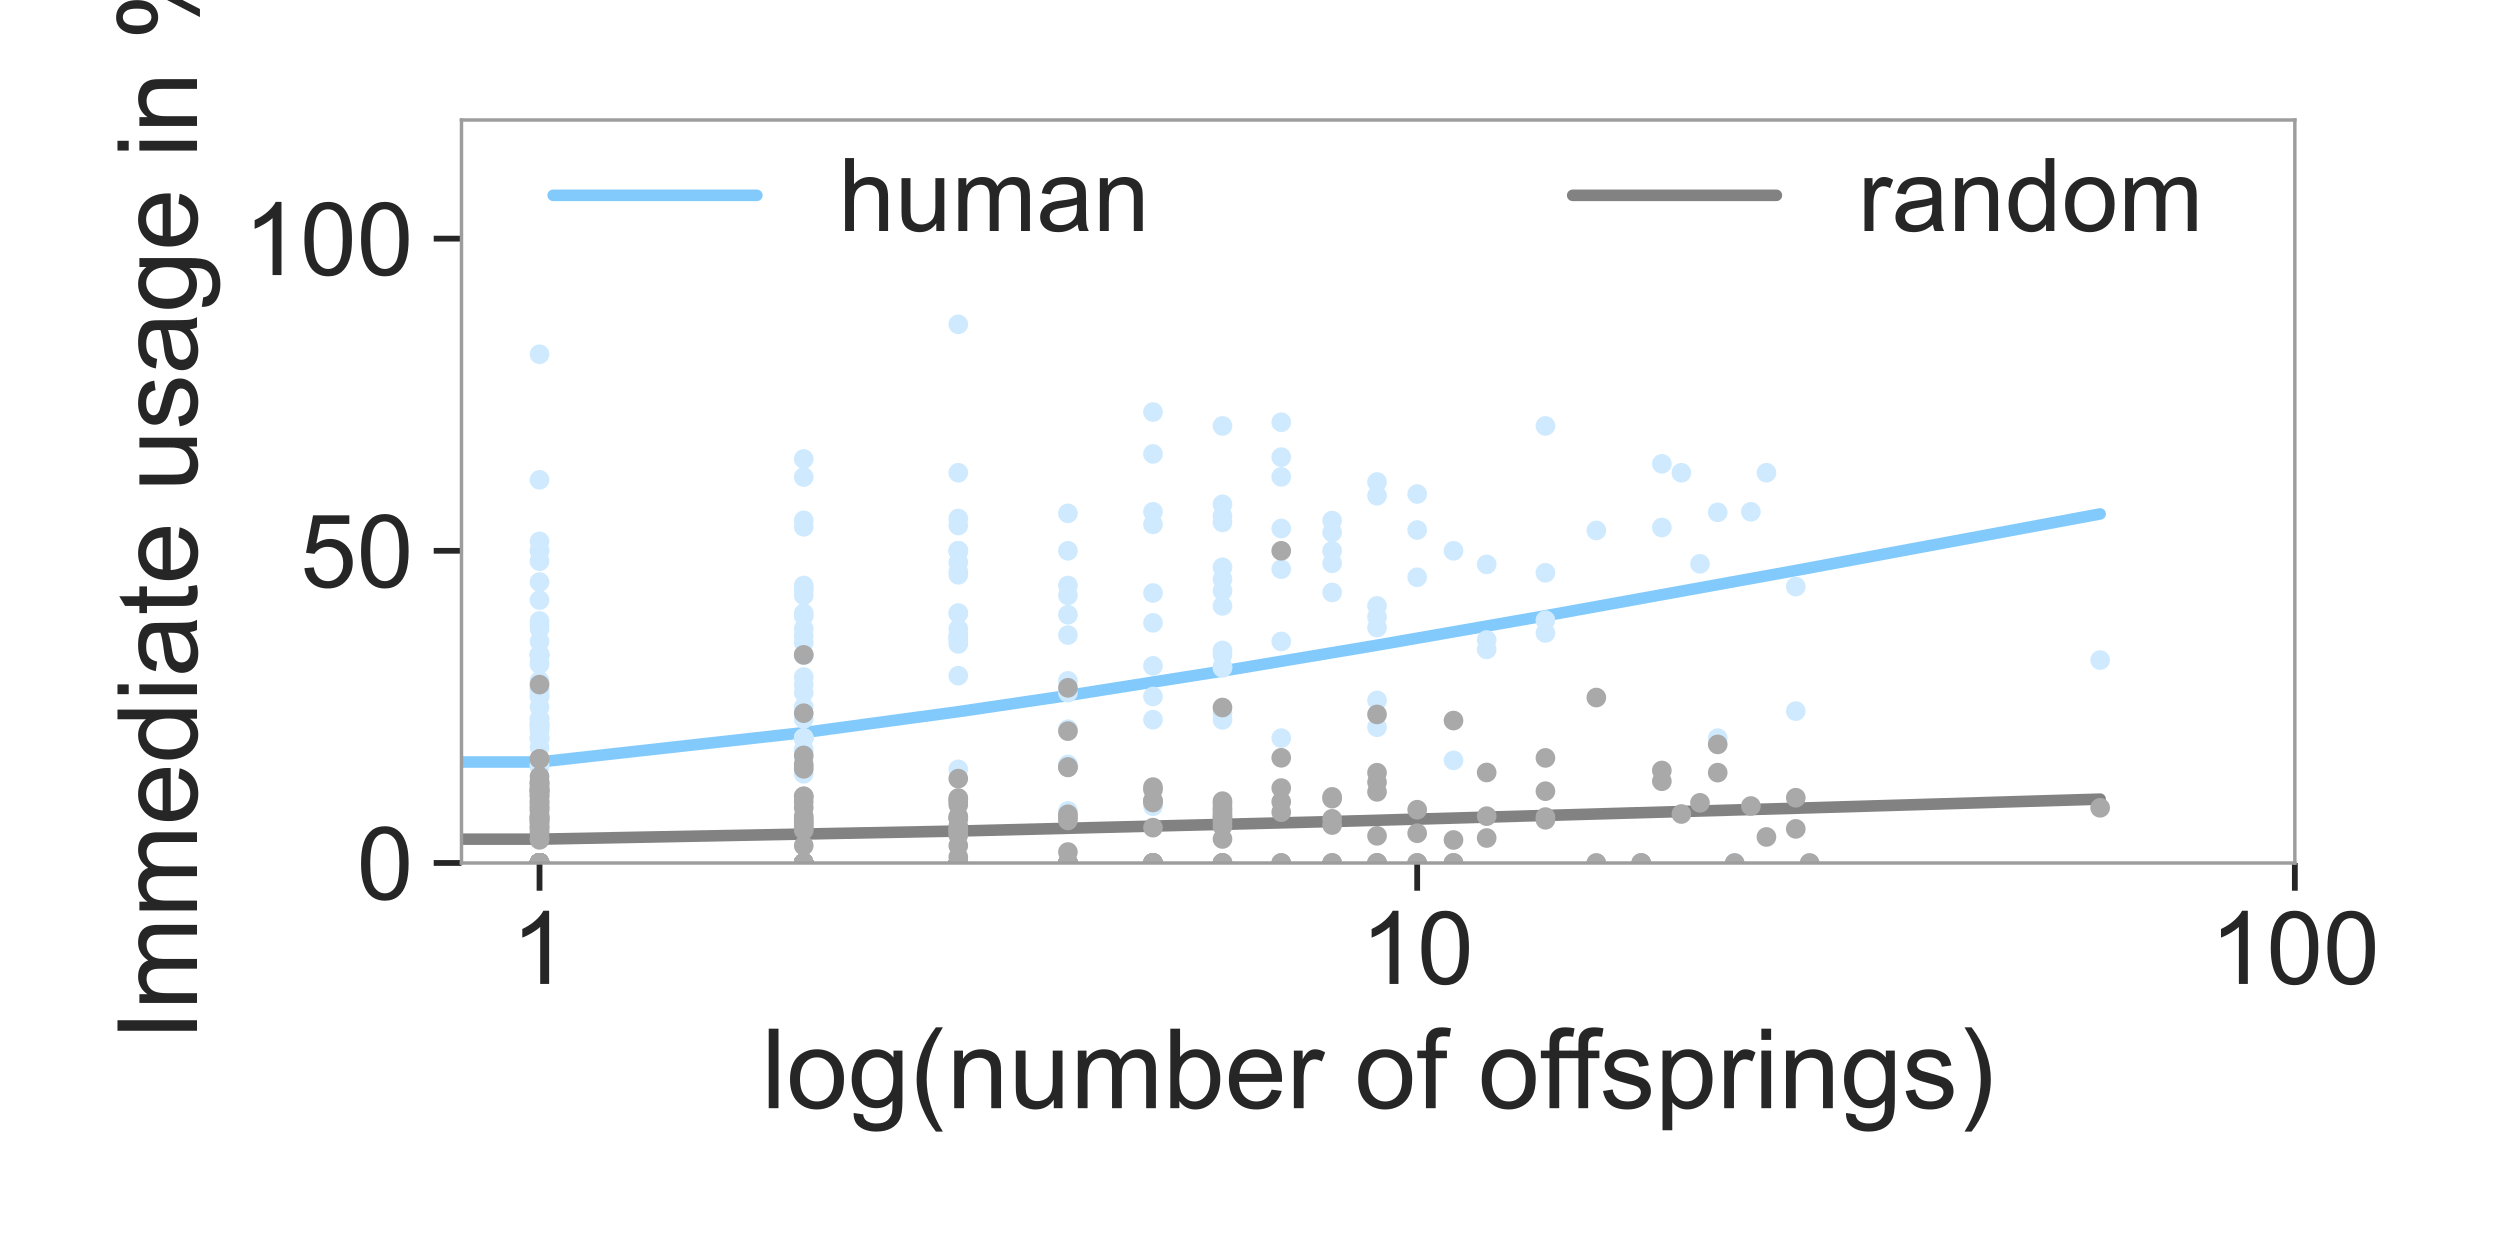 <?xml version="1.0" encoding="utf-8" standalone="no"?>
<!DOCTYPE svg PUBLIC "-//W3C//DTD SVG 1.1//EN"
  "http://www.w3.org/Graphics/SVG/1.1/DTD/svg11.dtd">
<!-- Created with matplotlib (https://matplotlib.org/) -->
<svg height="216pt" version="1.1" viewBox="0 0 432 216" width="432pt" xmlns="http://www.w3.org/2000/svg" xmlns:xlink="http://www.w3.org/1999/xlink">
 <defs>
  <style type="text/css">*{stroke-linecap:butt;stroke-linejoin:round;}</style>
 </defs>
 <g id="figure_1">
  <g id="patch_1">
   <path d="M 0 216 
L 432 216 
L 432 0 
L 0 0 
z
" style="fill:#ffffff;"/>
  </g>
  <g id="axes_1">
   <g id="patch_2">
    <path d="M 79.746 149.124 
L 396.549 149.124 
L 396.549 20.736 
L 79.746 20.736 
z
" style="fill:#ffffff;"/>
   </g>
   <g id="matplotlib.axis_1">
    <g id="xtick_1">
     <g id="line2d_1">
      <defs>
       <path d="M 0 0 
L 0 4.8 
" id="mb1d331e7b9" style="stroke:#262626;"/>
      </defs>
      <g>
       <use style="fill:#262626;stroke:#262626;" x="93.23" xlink:href="#mb1d331e7b9" y="149.124"/>
      </g>
     </g>
     <g id="text_1">
      <!-- 1 -->
      <g style="fill:#262626;" transform="translate(88.336 170.022)scale(0.176 -0.176)">
       <defs>
        <path d="M 37.25 0 
L 28.469 0 
L 28.469 56 
Q 25.297 52.984 20.141 49.953 
Q 14.984 46.922 10.891 45.406 
L 10.891 53.906 
Q 18.266 57.375 23.781 62.297 
Q 29.297 67.234 31.594 71.875 
L 37.25 71.875 
z
" id="ArialMT-49"/>
       </defs>
       <use xlink:href="#ArialMT-49"/>
      </g>
     </g>
    </g>
    <g id="xtick_2">
     <g id="line2d_2">
      <g>
       <use style="fill:#262626;stroke:#262626;" x="244.889" xlink:href="#mb1d331e7b9" y="149.124"/>
      </g>
     </g>
     <g id="text_2">
      <!-- 10 -->
      <g style="fill:#262626;" transform="translate(235.102 170.022)scale(0.176 -0.176)">
       <defs>
        <path d="M 4.156 35.297 
Q 4.156 48 6.766 55.734 
Q 9.375 63.484 14.516 67.672 
Q 19.672 71.875 27.484 71.875 
Q 33.25 71.875 37.594 69.547 
Q 41.938 67.234 44.766 62.859 
Q 47.609 58.5 49.219 52.219 
Q 50.828 45.953 50.828 35.297 
Q 50.828 22.703 48.234 14.969 
Q 45.656 7.234 40.5 3 
Q 35.359 -1.219 27.484 -1.219 
Q 17.141 -1.219 11.234 6.203 
Q 4.156 15.141 4.156 35.297 
z
M 13.188 35.297 
Q 13.188 17.672 17.312 11.828 
Q 21.438 6 27.484 6 
Q 33.547 6 37.672 11.859 
Q 41.797 17.719 41.797 35.297 
Q 41.797 52.984 37.672 58.781 
Q 33.547 64.594 27.391 64.594 
Q 21.344 64.594 17.719 59.469 
Q 13.188 52.938 13.188 35.297 
z
" id="ArialMT-48"/>
       </defs>
       <use xlink:href="#ArialMT-49"/>
       <use x="55.615" xlink:href="#ArialMT-48"/>
      </g>
     </g>
    </g>
    <g id="xtick_3">
     <g id="line2d_3">
      <g>
       <use style="fill:#262626;stroke:#262626;" x="396.549" xlink:href="#mb1d331e7b9" y="149.124"/>
      </g>
     </g>
     <g id="text_3">
      <!-- 100 -->
      <g style="fill:#262626;" transform="translate(381.868 170.022)scale(0.176 -0.176)">
       <use xlink:href="#ArialMT-49"/>
       <use x="55.615" xlink:href="#ArialMT-48"/>
       <use x="111.23" xlink:href="#ArialMT-48"/>
      </g>
     </g>
    </g>
    <g id="text_4">
     <!-- log(number of offsprings) -->
     <g style="fill:#262626;" transform="translate(131.608 191.497)scale(0.192 -0.192)">
      <defs>
       <path d="M 6.391 0 
L 6.391 71.578 
L 15.188 71.578 
L 15.188 0 
z
" id="ArialMT-108"/>
       <path d="M 3.328 25.922 
Q 3.328 40.328 11.328 47.266 
Q 18.016 53.031 27.641 53.031 
Q 38.328 53.031 45.109 46.016 
Q 51.906 39.016 51.906 26.656 
Q 51.906 16.656 48.906 10.906 
Q 45.906 5.172 40.156 2 
Q 34.422 -1.172 27.641 -1.172 
Q 16.75 -1.172 10.031 5.812 
Q 3.328 12.797 3.328 25.922 
z
M 12.359 25.922 
Q 12.359 15.969 16.703 11.016 
Q 21.047 6.062 27.641 6.062 
Q 34.188 6.062 38.531 11.031 
Q 42.875 16.016 42.875 26.219 
Q 42.875 35.844 38.5 40.797 
Q 34.125 45.75 27.641 45.75 
Q 21.047 45.75 16.703 40.812 
Q 12.359 35.891 12.359 25.922 
z
" id="ArialMT-111"/>
       <path d="M 4.984 -4.297 
L 13.531 -5.562 
Q 14.062 -9.516 16.5 -11.328 
Q 19.781 -13.766 25.438 -13.766 
Q 31.547 -13.766 34.859 -11.328 
Q 38.188 -8.891 39.359 -4.5 
Q 40.047 -1.812 39.984 6.781 
Q 34.234 0 25.641 0 
Q 14.938 0 9.078 7.719 
Q 3.219 15.438 3.219 26.219 
Q 3.219 33.641 5.906 39.906 
Q 8.594 46.188 13.688 49.609 
Q 18.797 53.031 25.688 53.031 
Q 34.859 53.031 40.828 45.609 
L 40.828 51.859 
L 48.922 51.859 
L 48.922 7.031 
Q 48.922 -5.078 46.453 -10.125 
Q 44 -15.188 38.641 -18.109 
Q 33.297 -21.047 25.484 -21.047 
Q 16.219 -21.047 10.5 -16.875 
Q 4.781 -12.703 4.984 -4.297 
z
M 12.25 26.859 
Q 12.25 16.656 16.297 11.969 
Q 20.359 7.281 26.469 7.281 
Q 32.516 7.281 36.609 11.938 
Q 40.719 16.609 40.719 26.562 
Q 40.719 36.078 36.5 40.906 
Q 32.281 45.75 26.312 45.75 
Q 20.453 45.75 16.344 40.984 
Q 12.25 36.234 12.25 26.859 
z
" id="ArialMT-103"/>
       <path d="M 23.391 -21.047 
Q 16.109 -11.859 11.078 0.438 
Q 6.062 12.75 6.062 25.922 
Q 6.062 37.547 9.812 48.188 
Q 14.203 60.547 23.391 72.797 
L 29.688 72.797 
Q 23.781 62.641 21.875 58.297 
Q 18.891 51.562 17.188 44.234 
Q 15.094 35.109 15.094 25.875 
Q 15.094 2.391 29.688 -21.047 
z
" id="ArialMT-40"/>
       <path d="M 6.594 0 
L 6.594 51.859 
L 14.5 51.859 
L 14.5 44.484 
Q 20.219 53.031 31 53.031 
Q 35.688 53.031 39.625 51.344 
Q 43.562 49.656 45.516 46.922 
Q 47.469 44.188 48.25 40.438 
Q 48.734 37.984 48.734 31.891 
L 48.734 0 
L 39.938 0 
L 39.938 31.547 
Q 39.938 36.922 38.906 39.578 
Q 37.891 42.234 35.281 43.812 
Q 32.672 45.406 29.156 45.406 
Q 23.531 45.406 19.453 41.844 
Q 15.375 38.281 15.375 28.328 
L 15.375 0 
z
" id="ArialMT-110"/>
       <path d="M 40.578 0 
L 40.578 7.625 
Q 34.516 -1.172 24.125 -1.172 
Q 19.531 -1.172 15.547 0.578 
Q 11.578 2.344 9.641 5 
Q 7.719 7.672 6.938 11.531 
Q 6.391 14.109 6.391 19.734 
L 6.391 51.859 
L 15.188 51.859 
L 15.188 23.094 
Q 15.188 16.219 15.719 13.812 
Q 16.547 10.359 19.234 8.375 
Q 21.922 6.391 25.875 6.391 
Q 29.828 6.391 33.297 8.422 
Q 36.766 10.453 38.203 13.938 
Q 39.656 17.438 39.656 24.078 
L 39.656 51.859 
L 48.438 51.859 
L 48.438 0 
z
" id="ArialMT-117"/>
       <path d="M 6.594 0 
L 6.594 51.859 
L 14.453 51.859 
L 14.453 44.578 
Q 16.891 48.391 20.938 50.703 
Q 25 53.031 30.172 53.031 
Q 35.938 53.031 39.625 50.641 
Q 43.312 48.25 44.828 43.953 
Q 50.984 53.031 60.844 53.031 
Q 68.562 53.031 72.703 48.75 
Q 76.859 44.484 76.859 35.594 
L 76.859 0 
L 68.109 0 
L 68.109 32.672 
Q 68.109 37.938 67.25 40.25 
Q 66.406 42.578 64.156 43.984 
Q 61.922 45.406 58.891 45.406 
Q 53.422 45.406 49.797 41.766 
Q 46.188 38.141 46.188 30.125 
L 46.188 0 
L 37.406 0 
L 37.406 33.688 
Q 37.406 39.547 35.25 42.469 
Q 33.109 45.406 28.219 45.406 
Q 24.516 45.406 21.359 43.453 
Q 18.219 41.5 16.797 37.734 
Q 15.375 33.984 15.375 26.906 
L 15.375 0 
z
" id="ArialMT-109"/>
       <path d="M 14.703 0 
L 6.547 0 
L 6.547 71.578 
L 15.328 71.578 
L 15.328 46.047 
Q 20.906 53.031 29.547 53.031 
Q 34.328 53.031 38.594 51.094 
Q 42.875 49.172 45.625 45.672 
Q 48.391 42.188 49.953 37.25 
Q 51.516 32.328 51.516 26.703 
Q 51.516 13.375 44.922 6.094 
Q 38.328 -1.172 29.109 -1.172 
Q 19.922 -1.172 14.703 6.5 
z
M 14.594 26.312 
Q 14.594 17 17.141 12.844 
Q 21.297 6.062 28.375 6.062 
Q 34.125 6.062 38.328 11.062 
Q 42.531 16.062 42.531 25.984 
Q 42.531 36.141 38.5 40.969 
Q 34.469 45.797 28.766 45.797 
Q 23 45.797 18.797 40.797 
Q 14.594 35.797 14.594 26.312 
z
" id="ArialMT-98"/>
       <path d="M 42.094 16.703 
L 51.172 15.578 
Q 49.031 7.625 43.219 3.219 
Q 37.406 -1.172 28.375 -1.172 
Q 17 -1.172 10.328 5.828 
Q 3.656 12.844 3.656 25.484 
Q 3.656 38.578 10.391 45.797 
Q 17.141 53.031 27.875 53.031 
Q 38.281 53.031 44.875 45.953 
Q 51.469 38.875 51.469 26.031 
Q 51.469 25.25 51.422 23.688 
L 12.75 23.688 
Q 13.234 15.141 17.578 10.594 
Q 21.922 6.062 28.422 6.062 
Q 33.25 6.062 36.672 8.594 
Q 40.094 11.141 42.094 16.703 
z
M 13.234 30.906 
L 42.188 30.906 
Q 41.609 37.453 38.875 40.719 
Q 34.672 45.797 27.984 45.797 
Q 21.922 45.797 17.797 41.75 
Q 13.672 37.703 13.234 30.906 
z
" id="ArialMT-101"/>
       <path d="M 6.5 0 
L 6.5 51.859 
L 14.406 51.859 
L 14.406 44 
Q 17.438 49.516 20 51.266 
Q 22.562 53.031 25.641 53.031 
Q 30.078 53.031 34.672 50.203 
L 31.641 42.047 
Q 28.422 43.953 25.203 43.953 
Q 22.312 43.953 20.016 42.219 
Q 17.719 40.484 16.75 37.406 
Q 15.281 32.719 15.281 27.156 
L 15.281 0 
z
" id="ArialMT-114"/>
       <path id="ArialMT-32"/>
       <path d="M 8.688 0 
L 8.688 45.016 
L 0.922 45.016 
L 0.922 51.859 
L 8.688 51.859 
L 8.688 57.375 
Q 8.688 62.594 9.625 65.141 
Q 10.891 68.562 14.078 70.672 
Q 17.281 72.797 23.047 72.797 
Q 26.766 72.797 31.25 71.922 
L 29.938 64.266 
Q 27.203 64.75 24.75 64.75 
Q 20.75 64.75 19.094 63.031 
Q 17.438 61.328 17.438 56.641 
L 17.438 51.859 
L 27.547 51.859 
L 27.547 45.016 
L 17.438 45.016 
L 17.438 0 
z
" id="ArialMT-102"/>
       <path d="M 3.078 15.484 
L 11.766 16.844 
Q 12.5 11.625 15.844 8.844 
Q 19.188 6.062 25.203 6.062 
Q 31.25 6.062 34.172 8.516 
Q 37.109 10.984 37.109 14.312 
Q 37.109 17.281 34.516 19 
Q 32.719 20.172 25.531 21.969 
Q 15.875 24.422 12.141 26.203 
Q 8.406 27.984 6.469 31.125 
Q 4.547 34.281 4.547 38.094 
Q 4.547 41.547 6.125 44.5 
Q 7.719 47.469 10.453 49.422 
Q 12.5 50.922 16.031 51.969 
Q 19.578 53.031 23.641 53.031 
Q 29.734 53.031 34.344 51.266 
Q 38.969 49.516 41.156 46.5 
Q 43.359 43.5 44.188 38.484 
L 35.594 37.312 
Q 35.016 41.312 32.203 43.547 
Q 29.391 45.797 24.266 45.797 
Q 18.219 45.797 15.625 43.797 
Q 13.031 41.797 13.031 39.109 
Q 13.031 37.406 14.109 36.031 
Q 15.188 34.625 17.484 33.688 
Q 18.797 33.203 25.25 31.453 
Q 34.578 28.953 38.25 27.359 
Q 41.938 25.781 44.031 22.75 
Q 46.141 19.734 46.141 15.234 
Q 46.141 10.844 43.578 6.953 
Q 41.016 3.078 36.172 0.953 
Q 31.344 -1.172 25.25 -1.172 
Q 15.141 -1.172 9.844 3.031 
Q 4.547 7.234 3.078 15.484 
z
" id="ArialMT-115"/>
       <path d="M 6.594 -19.875 
L 6.594 51.859 
L 14.594 51.859 
L 14.594 45.125 
Q 17.438 49.078 21 51.047 
Q 24.562 53.031 29.641 53.031 
Q 36.281 53.031 41.359 49.609 
Q 46.438 46.188 49.016 39.953 
Q 51.609 33.734 51.609 26.312 
Q 51.609 18.359 48.75 11.984 
Q 45.906 5.609 40.453 2.219 
Q 35.016 -1.172 29 -1.172 
Q 24.609 -1.172 21.109 0.688 
Q 17.625 2.547 15.375 5.375 
L 15.375 -19.875 
z
M 14.547 25.641 
Q 14.547 15.625 18.594 10.844 
Q 22.656 6.062 28.422 6.062 
Q 34.281 6.062 38.453 11.016 
Q 42.625 15.969 42.625 26.375 
Q 42.625 36.281 38.547 41.203 
Q 34.469 46.141 28.812 46.141 
Q 23.188 46.141 18.859 40.891 
Q 14.547 35.641 14.547 25.641 
z
" id="ArialMT-112"/>
       <path d="M 6.641 61.469 
L 6.641 71.578 
L 15.438 71.578 
L 15.438 61.469 
z
M 6.641 0 
L 6.641 51.859 
L 15.438 51.859 
L 15.438 0 
z
" id="ArialMT-105"/>
       <path d="M 12.359 -21.047 
L 6.062 -21.047 
Q 20.656 2.391 20.656 25.875 
Q 20.656 35.062 18.562 44.094 
Q 16.891 51.422 13.922 58.156 
Q 12.016 62.547 6.062 72.797 
L 12.359 72.797 
Q 21.531 60.547 25.922 48.188 
Q 29.688 37.547 29.688 25.922 
Q 29.688 12.75 24.625 0.438 
Q 19.578 -11.859 12.359 -21.047 
z
" id="ArialMT-41"/>
      </defs>
      <use xlink:href="#ArialMT-108"/>
      <use x="22.217" xlink:href="#ArialMT-111"/>
      <use x="77.832" xlink:href="#ArialMT-103"/>
      <use x="133.447" xlink:href="#ArialMT-40"/>
      <use x="166.748" xlink:href="#ArialMT-110"/>
      <use x="222.363" xlink:href="#ArialMT-117"/>
      <use x="277.979" xlink:href="#ArialMT-109"/>
      <use x="361.279" xlink:href="#ArialMT-98"/>
      <use x="416.895" xlink:href="#ArialMT-101"/>
      <use x="472.51" xlink:href="#ArialMT-114"/>
      <use x="505.811" xlink:href="#ArialMT-32"/>
      <use x="533.594" xlink:href="#ArialMT-111"/>
      <use x="589.209" xlink:href="#ArialMT-102"/>
      <use x="616.992" xlink:href="#ArialMT-32"/>
      <use x="644.775" xlink:href="#ArialMT-111"/>
      <use x="700.391" xlink:href="#ArialMT-102"/>
      <use x="726.424" xlink:href="#ArialMT-102"/>
      <use x="754.207" xlink:href="#ArialMT-115"/>
      <use x="804.207" xlink:href="#ArialMT-112"/>
      <use x="859.822" xlink:href="#ArialMT-114"/>
      <use x="893.123" xlink:href="#ArialMT-105"/>
      <use x="915.34" xlink:href="#ArialMT-110"/>
      <use x="970.955" xlink:href="#ArialMT-103"/>
      <use x="1026.57" xlink:href="#ArialMT-115"/>
      <use x="1076.57" xlink:href="#ArialMT-41"/>
     </g>
    </g>
   </g>
   <g id="matplotlib.axis_2">
    <g id="ytick_1">
     <g id="line2d_4">
      <defs>
       <path d="M 0 0 
L -4.8 0 
" id="m34ede4795d" style="stroke:#262626;"/>
      </defs>
      <g>
       <use style="fill:#262626;stroke:#262626;" x="79.746" xlink:href="#m34ede4795d" y="149.124"/>
      </g>
     </g>
     <g id="text_5">
      <!-- 0 -->
      <g style="fill:#262626;" transform="translate(61.659 155.423)scale(0.176 -0.176)">
       <use xlink:href="#ArialMT-48"/>
      </g>
     </g>
    </g>
    <g id="ytick_2">
     <g id="line2d_5">
      <g>
       <use style="fill:#262626;stroke:#262626;" x="79.746" xlink:href="#m34ede4795d" y="95.179"/>
      </g>
     </g>
     <g id="text_6">
      <!-- 50 -->
      <g style="fill:#262626;" transform="translate(51.871 101.478)scale(0.176 -0.176)">
       <defs>
        <path d="M 4.156 18.75 
L 13.375 19.531 
Q 14.406 12.797 18.141 9.391 
Q 21.875 6 27.156 6 
Q 33.5 6 37.891 10.781 
Q 42.281 15.578 42.281 23.484 
Q 42.281 31 38.062 35.344 
Q 33.844 39.703 27 39.703 
Q 22.75 39.703 19.328 37.766 
Q 15.922 35.844 13.969 32.766 
L 5.719 33.844 
L 12.641 70.609 
L 48.25 70.609 
L 48.25 62.203 
L 19.672 62.203 
L 15.828 42.969 
Q 22.266 47.469 29.344 47.469 
Q 38.719 47.469 45.156 40.969 
Q 51.609 34.469 51.609 24.266 
Q 51.609 14.547 45.953 7.469 
Q 39.062 -1.219 27.156 -1.219 
Q 17.391 -1.219 11.203 4.25 
Q 5.031 9.719 4.156 18.75 
z
" id="ArialMT-53"/>
       </defs>
       <use xlink:href="#ArialMT-53"/>
       <use x="55.615" xlink:href="#ArialMT-48"/>
      </g>
     </g>
    </g>
    <g id="ytick_3">
     <g id="line2d_6">
      <g>
       <use style="fill:#262626;stroke:#262626;" x="79.746" xlink:href="#m34ede4795d" y="41.235"/>
      </g>
     </g>
     <g id="text_7">
      <!-- 100 -->
      <g style="fill:#262626;" transform="translate(42.084 47.534)scale(0.176 -0.176)">
       <use xlink:href="#ArialMT-49"/>
       <use x="55.615" xlink:href="#ArialMT-48"/>
       <use x="111.23" xlink:href="#ArialMT-48"/>
      </g>
     </g>
    </g>
    <g id="text_8">
     <!-- Immediate usage in % -->
     <g style="fill:#262626;" transform="translate(34.043 179.907)rotate(-90)scale(0.192 -0.192)">
      <defs>
       <path d="M 9.328 0 
L 9.328 71.578 
L 18.797 71.578 
L 18.797 0 
z
" id="ArialMT-73"/>
       <path d="M 40.234 0 
L 40.234 6.547 
Q 35.297 -1.172 25.734 -1.172 
Q 19.531 -1.172 14.328 2.25 
Q 9.125 5.672 6.266 11.797 
Q 3.422 17.922 3.422 25.875 
Q 3.422 33.641 6 39.969 
Q 8.594 46.297 13.766 49.656 
Q 18.953 53.031 25.344 53.031 
Q 30.031 53.031 33.688 51.047 
Q 37.359 49.078 39.656 45.906 
L 39.656 71.578 
L 48.391 71.578 
L 48.391 0 
z
M 12.453 25.875 
Q 12.453 15.922 16.641 10.984 
Q 20.844 6.062 26.562 6.062 
Q 32.328 6.062 36.344 10.766 
Q 40.375 15.484 40.375 25.141 
Q 40.375 35.797 36.266 40.766 
Q 32.172 45.75 26.172 45.75 
Q 20.312 45.75 16.375 40.969 
Q 12.453 36.188 12.453 25.875 
z
" id="ArialMT-100"/>
       <path d="M 40.438 6.391 
Q 35.547 2.25 31.031 0.531 
Q 26.516 -1.172 21.344 -1.172 
Q 12.797 -1.172 8.203 3 
Q 3.609 7.172 3.609 13.672 
Q 3.609 17.484 5.344 20.625 
Q 7.078 23.781 9.891 25.688 
Q 12.703 27.594 16.219 28.562 
Q 18.797 29.25 24.031 29.891 
Q 34.672 31.156 39.703 32.906 
Q 39.75 34.719 39.75 35.203 
Q 39.75 40.578 37.25 42.781 
Q 33.891 45.75 27.25 45.75 
Q 21.047 45.75 18.094 43.578 
Q 15.141 41.406 13.719 35.891 
L 5.125 37.062 
Q 6.297 42.578 8.984 45.969 
Q 11.672 49.359 16.75 51.188 
Q 21.828 53.031 28.516 53.031 
Q 35.156 53.031 39.297 51.469 
Q 43.453 49.906 45.406 47.531 
Q 47.359 45.172 48.141 41.547 
Q 48.578 39.312 48.578 33.453 
L 48.578 21.734 
Q 48.578 9.469 49.141 6.219 
Q 49.703 2.984 51.375 0 
L 42.188 0 
Q 40.828 2.734 40.438 6.391 
z
M 39.703 26.031 
Q 34.906 24.078 25.344 22.703 
Q 19.922 21.922 17.672 20.938 
Q 15.438 19.969 14.203 18.094 
Q 12.984 16.219 12.984 13.922 
Q 12.984 10.406 15.641 8.062 
Q 18.312 5.719 23.438 5.719 
Q 28.516 5.719 32.469 7.938 
Q 36.422 10.156 38.281 14.016 
Q 39.703 17 39.703 22.797 
z
" id="ArialMT-97"/>
       <path d="M 25.781 7.859 
L 27.047 0.094 
Q 23.344 -0.688 20.406 -0.688 
Q 15.625 -0.688 12.984 0.828 
Q 10.359 2.344 9.281 4.812 
Q 8.203 7.281 8.203 15.188 
L 8.203 45.016 
L 1.766 45.016 
L 1.766 51.859 
L 8.203 51.859 
L 8.203 64.703 
L 16.938 69.969 
L 16.938 51.859 
L 25.781 51.859 
L 25.781 45.016 
L 16.938 45.016 
L 16.938 14.703 
Q 16.938 10.938 17.406 9.859 
Q 17.875 8.797 18.922 8.156 
Q 19.969 7.516 21.922 7.516 
Q 23.391 7.516 25.781 7.859 
z
" id="ArialMT-116"/>
       <path d="M 5.812 54.391 
Q 5.812 62.062 9.672 67.422 
Q 13.531 72.797 20.844 72.797 
Q 27.594 72.797 32 67.984 
Q 36.422 63.188 36.422 53.859 
Q 36.422 44.781 31.953 39.875 
Q 27.484 34.969 20.953 34.969 
Q 14.453 34.969 10.125 39.797 
Q 5.812 44.625 5.812 54.391 
z
M 21.094 66.75 
Q 17.828 66.75 15.656 63.906 
Q 13.484 61.078 13.484 53.516 
Q 13.484 46.625 15.672 43.812 
Q 17.875 41.016 21.094 41.016 
Q 24.422 41.016 26.594 43.844 
Q 28.766 46.688 28.766 54.203 
Q 28.766 61.141 26.562 63.938 
Q 24.359 66.75 21.094 66.75 
z
M 21.141 -2.641 
L 60.297 72.797 
L 67.438 72.797 
L 28.422 -2.641 
z
M 52.094 16.797 
Q 52.094 24.516 55.953 29.859 
Q 59.812 35.203 67.188 35.203 
Q 73.922 35.203 78.344 30.391 
Q 82.766 25.594 82.766 16.266 
Q 82.766 7.172 78.297 2.266 
Q 73.828 -2.641 67.234 -2.641 
Q 60.75 -2.641 56.422 2.219 
Q 52.094 7.078 52.094 16.797 
z
M 67.438 29.156 
Q 64.109 29.156 61.938 26.312 
Q 59.766 23.484 59.766 15.922 
Q 59.766 9.078 61.953 6.25 
Q 64.156 3.422 67.391 3.422 
Q 70.75 3.422 72.922 6.25 
Q 75.094 9.078 75.094 16.609 
Q 75.094 23.531 72.891 26.344 
Q 70.703 29.156 67.438 29.156 
z
" id="ArialMT-37"/>
      </defs>
      <use xlink:href="#ArialMT-73"/>
      <use x="27.783" xlink:href="#ArialMT-109"/>
      <use x="111.084" xlink:href="#ArialMT-109"/>
      <use x="194.385" xlink:href="#ArialMT-101"/>
      <use x="250" xlink:href="#ArialMT-100"/>
      <use x="305.615" xlink:href="#ArialMT-105"/>
      <use x="327.832" xlink:href="#ArialMT-97"/>
      <use x="383.447" xlink:href="#ArialMT-116"/>
      <use x="411.23" xlink:href="#ArialMT-101"/>
      <use x="466.846" xlink:href="#ArialMT-32"/>
      <use x="494.629" xlink:href="#ArialMT-117"/>
      <use x="550.244" xlink:href="#ArialMT-115"/>
      <use x="600.244" xlink:href="#ArialMT-97"/>
      <use x="655.859" xlink:href="#ArialMT-103"/>
      <use x="711.475" xlink:href="#ArialMT-101"/>
      <use x="767.09" xlink:href="#ArialMT-32"/>
      <use x="794.873" xlink:href="#ArialMT-105"/>
      <use x="817.09" xlink:href="#ArialMT-110"/>
      <use x="872.705" xlink:href="#ArialMT-32"/>
      <use x="900.488" xlink:href="#ArialMT-37"/>
     </g>
    </g>
   </g>
   <g id="line2d_7">
    <path clip-path="url(#p79265a578a)" d="M -1 131.68 
L 93.23 131.674 
L 93.23 131.674 
L 138.884 126.589 
L 138.884 126.589 
L 165.59 122.98 
L 165.59 122.98 
L 184.538 120.182 
L 184.538 120.182 
L 211.244 115.962 
L 211.244 115.962 
L 237.95 111.488 
L 237.95 111.488 
L 267.051 106.403 
L 267.051 106.403 
L 310.31 98.574 
L 310.31 98.574 
L 362.903 88.808 
L 362.903 88.808 
" style="fill:none;stroke:#82cafc;stroke-linecap:round;stroke-width:2;"/>
   </g>
   <g id="line2d_8">
    <path clip-path="url(#p79265a578a)" d="M -1 149.124 
L 93.23 149.124 
L 93.23 61.214 
L 93.23 127.546 
L 138.884 127.546 
L 138.884 149.124 
L 138.884 79.313 
L 138.884 118.299 
L 165.59 110.284 
L 165.59 56.043 
L 165.59 149.124 
L 165.59 90.806 
L 184.538 95.179 
L 184.538 149.124 
L 184.538 88.706 
L 184.538 149.124 
L 199.235 124.363 
L 199.235 71.204 
L 199.235 149.124 
L 199.235 78.438 
L 211.244 115.216 
L 211.244 149.124 
L 211.244 73.602 
L 211.244 104.699 
L 221.397 82.403 
L 221.397 72.967 
L 221.397 127.546 
L 230.192 95.179 
L 230.192 89.959 
L 230.192 149.124 
L 237.95 106.622 
L 237.95 149.124 
L 237.95 83.293 
L 244.889 91.583 
L 244.889 149.124 
L 244.889 85.371 
L 251.167 149.124 
L 251.167 149.124 
L 251.167 95.179 
L 256.898 97.525 
L 256.898 112.215 
L 256.898 110.592 
L 267.051 109.375 
L 267.051 73.602 
L 267.051 98.978 
L 275.846 149.124 
L 275.846 91.661 
L 283.604 149.124 
L 283.604 149.124 
L 287.165 80.146 
L 287.165 91.154 
L 290.543 81.693 
L 293.757 97.427 
L 296.821 127.546 
L 296.821 88.529 
L 299.749 149.124 
L 302.552 88.436 
L 305.241 81.693 
L 310.31 122.881 
L 310.31 101.37 
L 312.705 149.124 
L 362.903 114.06 
L 362.903 114.06 
" style="fill:none;"/>
    <defs>
     <path d="M 0 1.2 
C 0.318 1.2 0.623 1.074 0.849 0.849 
C 1.074 0.623 1.2 0.318 1.2 0 
C 1.2 -0.318 1.074 -0.623 0.849 -0.849 
C 0.623 -1.074 0.318 -1.2 0 -1.2 
C -0.318 -1.2 -0.623 -1.074 -0.849 -0.849 
C -1.074 -0.623 -1.2 -0.318 -1.2 0 
C -1.2 0.318 -1.074 0.623 -0.849 0.849 
C -0.623 1.074 -0.318 1.2 0 1.2 
z
" id="mdec7d87680" style="stroke:#cfeafe;"/>
    </defs>
    <g clip-path="url(#p79265a578a)">
     <use style="fill:#cfeafe;stroke:#cfeafe;" x="-1" xlink:href="#mdec7d87680" y="149.124"/>
     <use style="fill:#cfeafe;stroke:#cfeafe;" x="93.23" xlink:href="#mdec7d87680" y="149.124"/>
     <use style="fill:#cfeafe;stroke:#cfeafe;" x="93.23" xlink:href="#mdec7d87680" y="113.161"/>
     <use style="fill:#cfeafe;stroke:#cfeafe;" x="93.23" xlink:href="#mdec7d87680" y="136.047"/>
     <use style="fill:#cfeafe;stroke:#cfeafe;" x="93.23" xlink:href="#mdec7d87680" y="149.124"/>
     <use style="fill:#cfeafe;stroke:#cfeafe;" x="93.23" xlink:href="#mdec7d87680" y="149.124"/>
     <use style="fill:#cfeafe;stroke:#cfeafe;" x="93.23" xlink:href="#mdec7d87680" y="149.124"/>
     <use style="fill:#cfeafe;stroke:#cfeafe;" x="93.23" xlink:href="#mdec7d87680" y="61.214"/>
     <use style="fill:#cfeafe;stroke:#cfeafe;" x="93.23" xlink:href="#mdec7d87680" y="149.124"/>
     <use style="fill:#cfeafe;stroke:#cfeafe;" x="93.23" xlink:href="#mdec7d87680" y="149.124"/>
     <use style="fill:#cfeafe;stroke:#cfeafe;" x="93.23" xlink:href="#mdec7d87680" y="127.546"/>
     <use style="fill:#cfeafe;stroke:#cfeafe;" x="93.23" xlink:href="#mdec7d87680" y="149.124"/>
     <use style="fill:#cfeafe;stroke:#cfeafe;" x="93.23" xlink:href="#mdec7d87680" y="149.124"/>
     <use style="fill:#cfeafe;stroke:#cfeafe;" x="93.23" xlink:href="#mdec7d87680" y="140.133"/>
     <use style="fill:#cfeafe;stroke:#cfeafe;" x="93.23" xlink:href="#mdec7d87680" y="127.546"/>
     <use style="fill:#cfeafe;stroke:#cfeafe;" x="93.23" xlink:href="#mdec7d87680" y="113.161"/>
     <use style="fill:#cfeafe;stroke:#cfeafe;" x="93.23" xlink:href="#mdec7d87680" y="149.124"/>
     <use style="fill:#cfeafe;stroke:#cfeafe;" x="93.23" xlink:href="#mdec7d87680" y="149.124"/>
     <use style="fill:#cfeafe;stroke:#cfeafe;" x="93.23" xlink:href="#mdec7d87680" y="96.978"/>
     <use style="fill:#cfeafe;stroke:#cfeafe;" x="93.23" xlink:href="#mdec7d87680" y="149.124"/>
     <use style="fill:#cfeafe;stroke:#cfeafe;" x="93.23" xlink:href="#mdec7d87680" y="124.227"/>
     <use style="fill:#cfeafe;stroke:#cfeafe;" x="93.23" xlink:href="#mdec7d87680" y="149.124"/>
     <use style="fill:#cfeafe;stroke:#cfeafe;" x="93.23" xlink:href="#mdec7d87680" y="149.124"/>
     <use style="fill:#cfeafe;stroke:#cfeafe;" x="93.23" xlink:href="#mdec7d87680" y="149.124"/>
     <use style="fill:#cfeafe;stroke:#cfeafe;" x="93.23" xlink:href="#mdec7d87680" y="149.124"/>
     <use style="fill:#cfeafe;stroke:#cfeafe;" x="93.23" xlink:href="#mdec7d87680" y="149.124"/>
     <use style="fill:#cfeafe;stroke:#cfeafe;" x="93.23" xlink:href="#mdec7d87680" y="103.697"/>
     <use style="fill:#cfeafe;stroke:#cfeafe;" x="93.23" xlink:href="#mdec7d87680" y="142.778"/>
     <use style="fill:#cfeafe;stroke:#cfeafe;" x="93.23" xlink:href="#mdec7d87680" y="117.656"/>
     <use style="fill:#cfeafe;stroke:#cfeafe;" x="93.23" xlink:href="#mdec7d87680" y="149.124"/>
     <use style="fill:#cfeafe;stroke:#cfeafe;" x="93.23" xlink:href="#mdec7d87680" y="149.124"/>
     <use style="fill:#cfeafe;stroke:#cfeafe;" x="93.23" xlink:href="#mdec7d87680" y="119.155"/>
     <use style="fill:#cfeafe;stroke:#cfeafe;" x="93.23" xlink:href="#mdec7d87680" y="149.124"/>
     <use style="fill:#cfeafe;stroke:#cfeafe;" x="93.23" xlink:href="#mdec7d87680" y="149.124"/>
     <use style="fill:#cfeafe;stroke:#cfeafe;" x="93.23" xlink:href="#mdec7d87680" y="125.149"/>
     <use style="fill:#cfeafe;stroke:#cfeafe;" x="93.23" xlink:href="#mdec7d87680" y="119.155"/>
     <use style="fill:#cfeafe;stroke:#cfeafe;" x="93.23" xlink:href="#mdec7d87680" y="140.825"/>
     <use style="fill:#cfeafe;stroke:#cfeafe;" x="93.23" xlink:href="#mdec7d87680" y="149.124"/>
     <use style="fill:#cfeafe;stroke:#cfeafe;" x="93.23" xlink:href="#mdec7d87680" y="149.124"/>
     <use style="fill:#cfeafe;stroke:#cfeafe;" x="93.23" xlink:href="#mdec7d87680" y="149.124"/>
     <use style="fill:#cfeafe;stroke:#cfeafe;" x="93.23" xlink:href="#mdec7d87680" y="110.841"/>
     <use style="fill:#cfeafe;stroke:#cfeafe;" x="93.23" xlink:href="#mdec7d87680" y="149.124"/>
     <use style="fill:#cfeafe;stroke:#cfeafe;" x="93.23" xlink:href="#mdec7d87680" y="136.431"/>
     <use style="fill:#cfeafe;stroke:#cfeafe;" x="93.23" xlink:href="#mdec7d87680" y="149.124"/>
     <use style="fill:#cfeafe;stroke:#cfeafe;" x="93.23" xlink:href="#mdec7d87680" y="149.124"/>
     <use style="fill:#cfeafe;stroke:#cfeafe;" x="93.23" xlink:href="#mdec7d87680" y="126.005"/>
     <use style="fill:#cfeafe;stroke:#cfeafe;" x="93.23" xlink:href="#mdec7d87680" y="125.149"/>
     <use style="fill:#cfeafe;stroke:#cfeafe;" x="93.23" xlink:href="#mdec7d87680" y="132.526"/>
     <use style="fill:#cfeafe;stroke:#cfeafe;" x="93.23" xlink:href="#mdec7d87680" y="132.089"/>
     <use style="fill:#cfeafe;stroke:#cfeafe;" x="93.23" xlink:href="#mdec7d87680" y="149.124"/>
     <use style="fill:#cfeafe;stroke:#cfeafe;" x="93.23" xlink:href="#mdec7d87680" y="114.518"/>
     <use style="fill:#cfeafe;stroke:#cfeafe;" x="93.23" xlink:href="#mdec7d87680" y="107.289"/>
     <use style="fill:#cfeafe;stroke:#cfeafe;" x="93.23" xlink:href="#mdec7d87680" y="137.136"/>
     <use style="fill:#cfeafe;stroke:#cfeafe;" x="93.23" xlink:href="#mdec7d87680" y="136.431"/>
     <use style="fill:#cfeafe;stroke:#cfeafe;" x="93.23" xlink:href="#mdec7d87680" y="149.124"/>
     <use style="fill:#cfeafe;stroke:#cfeafe;" x="93.23" xlink:href="#mdec7d87680" y="149.124"/>
     <use style="fill:#cfeafe;stroke:#cfeafe;" x="93.23" xlink:href="#mdec7d87680" y="125.523"/>
     <use style="fill:#cfeafe;stroke:#cfeafe;" x="93.23" xlink:href="#mdec7d87680" y="149.124"/>
     <use style="fill:#cfeafe;stroke:#cfeafe;" x="93.23" xlink:href="#mdec7d87680" y="113.161"/>
     <use style="fill:#cfeafe;stroke:#cfeafe;" x="93.23" xlink:href="#mdec7d87680" y="114.796"/>
     <use style="fill:#cfeafe;stroke:#cfeafe;" x="93.23" xlink:href="#mdec7d87680" y="113.161"/>
     <use style="fill:#cfeafe;stroke:#cfeafe;" x="93.23" xlink:href="#mdec7d87680" y="119.7"/>
     <use style="fill:#cfeafe;stroke:#cfeafe;" x="93.23" xlink:href="#mdec7d87680" y="124.227"/>
     <use style="fill:#cfeafe;stroke:#cfeafe;" x="93.23" xlink:href="#mdec7d87680" y="149.124"/>
     <use style="fill:#cfeafe;stroke:#cfeafe;" x="93.23" xlink:href="#mdec7d87680" y="143.13"/>
     <use style="fill:#cfeafe;stroke:#cfeafe;" x="93.23" xlink:href="#mdec7d87680" y="100.574"/>
     <use style="fill:#cfeafe;stroke:#cfeafe;" x="93.23" xlink:href="#mdec7d87680" y="149.124"/>
     <use style="fill:#cfeafe;stroke:#cfeafe;" x="93.23" xlink:href="#mdec7d87680" y="120.354"/>
     <use style="fill:#cfeafe;stroke:#cfeafe;" x="93.23" xlink:href="#mdec7d87680" y="149.124"/>
     <use style="fill:#cfeafe;stroke:#cfeafe;" x="93.23" xlink:href="#mdec7d87680" y="120.354"/>
     <use style="fill:#cfeafe;stroke:#cfeafe;" x="93.23" xlink:href="#mdec7d87680" y="149.124"/>
     <use style="fill:#cfeafe;stroke:#cfeafe;" x="93.23" xlink:href="#mdec7d87680" y="149.124"/>
     <use style="fill:#cfeafe;stroke:#cfeafe;" x="93.23" xlink:href="#mdec7d87680" y="137.136"/>
     <use style="fill:#cfeafe;stroke:#cfeafe;" x="93.23" xlink:href="#mdec7d87680" y="122.152"/>
     <use style="fill:#cfeafe;stroke:#cfeafe;" x="93.23" xlink:href="#mdec7d87680" y="113.161"/>
     <use style="fill:#cfeafe;stroke:#cfeafe;" x="93.23" xlink:href="#mdec7d87680" y="129.145"/>
     <use style="fill:#cfeafe;stroke:#cfeafe;" x="93.23" xlink:href="#mdec7d87680" y="113.161"/>
     <use style="fill:#cfeafe;stroke:#cfeafe;" x="93.23" xlink:href="#mdec7d87680" y="136.431"/>
     <use style="fill:#cfeafe;stroke:#cfeafe;" x="93.23" xlink:href="#mdec7d87680" y="149.124"/>
     <use style="fill:#cfeafe;stroke:#cfeafe;" x="93.23" xlink:href="#mdec7d87680" y="113.161"/>
     <use style="fill:#cfeafe;stroke:#cfeafe;" x="93.23" xlink:href="#mdec7d87680" y="95.179"/>
     <use style="fill:#cfeafe;stroke:#cfeafe;" x="93.23" xlink:href="#mdec7d87680" y="118.299"/>
     <use style="fill:#cfeafe;stroke:#cfeafe;" x="93.23" xlink:href="#mdec7d87680" y="95.179"/>
     <use style="fill:#cfeafe;stroke:#cfeafe;" x="93.23" xlink:href="#mdec7d87680" y="108.666"/>
     <use style="fill:#cfeafe;stroke:#cfeafe;" x="93.23" xlink:href="#mdec7d87680" y="149.124"/>
     <use style="fill:#cfeafe;stroke:#cfeafe;" x="93.23" xlink:href="#mdec7d87680" y="108.023"/>
     <use style="fill:#cfeafe;stroke:#cfeafe;" x="93.23" xlink:href="#mdec7d87680" y="149.124"/>
     <use style="fill:#cfeafe;stroke:#cfeafe;" x="93.23" xlink:href="#mdec7d87680" y="126.238"/>
     <use style="fill:#cfeafe;stroke:#cfeafe;" x="93.23" xlink:href="#mdec7d87680" y="125.149"/>
     <use style="fill:#cfeafe;stroke:#cfeafe;" x="93.23" xlink:href="#mdec7d87680" y="125.67"/>
     <use style="fill:#cfeafe;stroke:#cfeafe;" x="93.23" xlink:href="#mdec7d87680" y="82.919"/>
     <use style="fill:#cfeafe;stroke:#cfeafe;" x="93.23" xlink:href="#mdec7d87680" y="149.124"/>
     <use style="fill:#cfeafe;stroke:#cfeafe;" x="93.23" xlink:href="#mdec7d87680" y="149.124"/>
     <use style="fill:#cfeafe;stroke:#cfeafe;" x="93.23" xlink:href="#mdec7d87680" y="127.546"/>
     <use style="fill:#cfeafe;stroke:#cfeafe;" x="93.23" xlink:href="#mdec7d87680" y="149.124"/>
     <use style="fill:#cfeafe;stroke:#cfeafe;" x="93.23" xlink:href="#mdec7d87680" y="93.545"/>
     <use style="fill:#cfeafe;stroke:#cfeafe;" x="93.23" xlink:href="#mdec7d87680" y="149.124"/>
     <use style="fill:#cfeafe;stroke:#cfeafe;" x="93.23" xlink:href="#mdec7d87680" y="149.124"/>
     <use style="fill:#cfeafe;stroke:#cfeafe;" x="93.23" xlink:href="#mdec7d87680" y="113.161"/>
     <use style="fill:#cfeafe;stroke:#cfeafe;" x="93.23" xlink:href="#mdec7d87680" y="149.124"/>
     <use style="fill:#cfeafe;stroke:#cfeafe;" x="93.23" xlink:href="#mdec7d87680" y="149.124"/>
     <use style="fill:#cfeafe;stroke:#cfeafe;" x="93.23" xlink:href="#mdec7d87680" y="142.959"/>
     <use style="fill:#cfeafe;stroke:#cfeafe;" x="93.23" xlink:href="#mdec7d87680" y="149.124"/>
     <use style="fill:#cfeafe;stroke:#cfeafe;" x="93.23" xlink:href="#mdec7d87680" y="127.546"/>
     <use style="fill:#cfeafe;stroke:#cfeafe;" x="138.884" xlink:href="#mdec7d87680" y="127.546"/>
     <use style="fill:#cfeafe;stroke:#cfeafe;" x="138.884" xlink:href="#mdec7d87680" y="132.526"/>
     <use style="fill:#cfeafe;stroke:#cfeafe;" x="138.884" xlink:href="#mdec7d87680" y="127.546"/>
     <use style="fill:#cfeafe;stroke:#cfeafe;" x="138.884" xlink:href="#mdec7d87680" y="82.429"/>
     <use style="fill:#cfeafe;stroke:#cfeafe;" x="138.884" xlink:href="#mdec7d87680" y="101.804"/>
     <use style="fill:#cfeafe;stroke:#cfeafe;" x="138.884" xlink:href="#mdec7d87680" y="91.03"/>
     <use style="fill:#cfeafe;stroke:#cfeafe;" x="138.884" xlink:href="#mdec7d87680" y="149.124"/>
     <use style="fill:#cfeafe;stroke:#cfeafe;" x="138.884" xlink:href="#mdec7d87680" y="113.161"/>
     <use style="fill:#cfeafe;stroke:#cfeafe;" x="138.884" xlink:href="#mdec7d87680" y="141.931"/>
     <use style="fill:#cfeafe;stroke:#cfeafe;" x="138.884" xlink:href="#mdec7d87680" y="149.124"/>
     <use style="fill:#cfeafe;stroke:#cfeafe;" x="138.884" xlink:href="#mdec7d87680" y="149.124"/>
     <use style="fill:#cfeafe;stroke:#cfeafe;" x="138.884" xlink:href="#mdec7d87680" y="113.161"/>
     <use style="fill:#cfeafe;stroke:#cfeafe;" x="138.884" xlink:href="#mdec7d87680" y="116.987"/>
     <use style="fill:#cfeafe;stroke:#cfeafe;" x="138.884" xlink:href="#mdec7d87680" y="149.124"/>
     <use style="fill:#cfeafe;stroke:#cfeafe;" x="138.884" xlink:href="#mdec7d87680" y="149.124"/>
     <use style="fill:#cfeafe;stroke:#cfeafe;" x="138.884" xlink:href="#mdec7d87680" y="129.508"/>
     <use style="fill:#cfeafe;stroke:#cfeafe;" x="138.884" xlink:href="#mdec7d87680" y="149.124"/>
     <use style="fill:#cfeafe;stroke:#cfeafe;" x="138.884" xlink:href="#mdec7d87680" y="101.923"/>
     <use style="fill:#cfeafe;stroke:#cfeafe;" x="138.884" xlink:href="#mdec7d87680" y="127.546"/>
     <use style="fill:#cfeafe;stroke:#cfeafe;" x="138.884" xlink:href="#mdec7d87680" y="133.711"/>
     <use style="fill:#cfeafe;stroke:#cfeafe;" x="138.884" xlink:href="#mdec7d87680" y="149.124"/>
     <use style="fill:#cfeafe;stroke:#cfeafe;" x="138.884" xlink:href="#mdec7d87680" y="149.124"/>
     <use style="fill:#cfeafe;stroke:#cfeafe;" x="138.884" xlink:href="#mdec7d87680" y="108.666"/>
     <use style="fill:#cfeafe;stroke:#cfeafe;" x="138.884" xlink:href="#mdec7d87680" y="149.124"/>
     <use style="fill:#cfeafe;stroke:#cfeafe;" x="138.884" xlink:href="#mdec7d87680" y="124.227"/>
     <use style="fill:#cfeafe;stroke:#cfeafe;" x="138.884" xlink:href="#mdec7d87680" y="102.886"/>
     <use style="fill:#cfeafe;stroke:#cfeafe;" x="138.884" xlink:href="#mdec7d87680" y="149.124"/>
     <use style="fill:#cfeafe;stroke:#cfeafe;" x="138.884" xlink:href="#mdec7d87680" y="89.917"/>
     <use style="fill:#cfeafe;stroke:#cfeafe;" x="138.884" xlink:href="#mdec7d87680" y="149.124"/>
     <use style="fill:#cfeafe;stroke:#cfeafe;" x="138.884" xlink:href="#mdec7d87680" y="122.152"/>
     <use style="fill:#cfeafe;stroke:#cfeafe;" x="138.884" xlink:href="#mdec7d87680" y="106.443"/>
     <use style="fill:#cfeafe;stroke:#cfeafe;" x="138.884" xlink:href="#mdec7d87680" y="101.173"/>
     <use style="fill:#cfeafe;stroke:#cfeafe;" x="138.884" xlink:href="#mdec7d87680" y="105.968"/>
     <use style="fill:#cfeafe;stroke:#cfeafe;" x="138.884" xlink:href="#mdec7d87680" y="113.161"/>
     <use style="fill:#cfeafe;stroke:#cfeafe;" x="138.884" xlink:href="#mdec7d87680" y="79.313"/>
     <use style="fill:#cfeafe;stroke:#cfeafe;" x="138.884" xlink:href="#mdec7d87680" y="149.124"/>
     <use style="fill:#cfeafe;stroke:#cfeafe;" x="138.884" xlink:href="#mdec7d87680" y="111.046"/>
     <use style="fill:#cfeafe;stroke:#cfeafe;" x="138.884" xlink:href="#mdec7d87680" y="149.124"/>
     <use style="fill:#cfeafe;stroke:#cfeafe;" x="138.884" xlink:href="#mdec7d87680" y="132.526"/>
     <use style="fill:#cfeafe;stroke:#cfeafe;" x="138.884" xlink:href="#mdec7d87680" y="149.124"/>
     <use style="fill:#cfeafe;stroke:#cfeafe;" x="138.884" xlink:href="#mdec7d87680" y="119.7"/>
     <use style="fill:#cfeafe;stroke:#cfeafe;" x="138.884" xlink:href="#mdec7d87680" y="149.124"/>
     <use style="fill:#cfeafe;stroke:#cfeafe;" x="138.884" xlink:href="#mdec7d87680" y="149.124"/>
     <use style="fill:#cfeafe;stroke:#cfeafe;" x="138.884" xlink:href="#mdec7d87680" y="127.546"/>
     <use style="fill:#cfeafe;stroke:#cfeafe;" x="138.884" xlink:href="#mdec7d87680" y="131.142"/>
     <use style="fill:#cfeafe;stroke:#cfeafe;" x="138.884" xlink:href="#mdec7d87680" y="109.892"/>
     <use style="fill:#cfeafe;stroke:#cfeafe;" x="138.884" xlink:href="#mdec7d87680" y="149.124"/>
     <use style="fill:#cfeafe;stroke:#cfeafe;" x="138.884" xlink:href="#mdec7d87680" y="118.299"/>
     <use style="fill:#cfeafe;stroke:#cfeafe;" x="165.59" xlink:href="#mdec7d87680" y="110.284"/>
     <use style="fill:#cfeafe;stroke:#cfeafe;" x="165.59" xlink:href="#mdec7d87680" y="95.179"/>
     <use style="fill:#cfeafe;stroke:#cfeafe;" x="165.59" xlink:href="#mdec7d87680" y="81.693"/>
     <use style="fill:#cfeafe;stroke:#cfeafe;" x="165.59" xlink:href="#mdec7d87680" y="149.124"/>
     <use style="fill:#cfeafe;stroke:#cfeafe;" x="165.59" xlink:href="#mdec7d87680" y="95.179"/>
     <use style="fill:#cfeafe;stroke:#cfeafe;" x="165.59" xlink:href="#mdec7d87680" y="98.776"/>
     <use style="fill:#cfeafe;stroke:#cfeafe;" x="165.59" xlink:href="#mdec7d87680" y="109.892"/>
     <use style="fill:#cfeafe;stroke:#cfeafe;" x="165.59" xlink:href="#mdec7d87680" y="149.124"/>
     <use style="fill:#cfeafe;stroke:#cfeafe;" x="165.59" xlink:href="#mdec7d87680" y="149.124"/>
     <use style="fill:#cfeafe;stroke:#cfeafe;" x="165.59" xlink:href="#mdec7d87680" y="105.968"/>
     <use style="fill:#cfeafe;stroke:#cfeafe;" x="165.59" xlink:href="#mdec7d87680" y="109.892"/>
     <use style="fill:#cfeafe;stroke:#cfeafe;" x="165.59" xlink:href="#mdec7d87680" y="89.599"/>
     <use style="fill:#cfeafe;stroke:#cfeafe;" x="165.59" xlink:href="#mdec7d87680" y="111.268"/>
     <use style="fill:#cfeafe;stroke:#cfeafe;" x="165.59" xlink:href="#mdec7d87680" y="99.329"/>
     <use style="fill:#cfeafe;stroke:#cfeafe;" x="165.59" xlink:href="#mdec7d87680" y="149.124"/>
     <use style="fill:#cfeafe;stroke:#cfeafe;" x="165.59" xlink:href="#mdec7d87680" y="149.124"/>
     <use style="fill:#cfeafe;stroke:#cfeafe;" x="165.59" xlink:href="#mdec7d87680" y="149.124"/>
     <use style="fill:#cfeafe;stroke:#cfeafe;" x="165.59" xlink:href="#mdec7d87680" y="56.043"/>
     <use style="fill:#cfeafe;stroke:#cfeafe;" x="165.59" xlink:href="#mdec7d87680" y="149.124"/>
     <use style="fill:#cfeafe;stroke:#cfeafe;" x="165.59" xlink:href="#mdec7d87680" y="149.124"/>
     <use style="fill:#cfeafe;stroke:#cfeafe;" x="165.59" xlink:href="#mdec7d87680" y="105.968"/>
     <use style="fill:#cfeafe;stroke:#cfeafe;" x="165.59" xlink:href="#mdec7d87680" y="132.941"/>
     <use style="fill:#cfeafe;stroke:#cfeafe;" x="165.59" xlink:href="#mdec7d87680" y="110.592"/>
     <use style="fill:#cfeafe;stroke:#cfeafe;" x="165.59" xlink:href="#mdec7d87680" y="149.124"/>
     <use style="fill:#cfeafe;stroke:#cfeafe;" x="165.59" xlink:href="#mdec7d87680" y="97.177"/>
     <use style="fill:#cfeafe;stroke:#cfeafe;" x="165.59" xlink:href="#mdec7d87680" y="108.666"/>
     <use style="fill:#cfeafe;stroke:#cfeafe;" x="165.59" xlink:href="#mdec7d87680" y="149.124"/>
     <use style="fill:#cfeafe;stroke:#cfeafe;" x="165.59" xlink:href="#mdec7d87680" y="95.179"/>
     <use style="fill:#cfeafe;stroke:#cfeafe;" x="165.59" xlink:href="#mdec7d87680" y="116.757"/>
     <use style="fill:#cfeafe;stroke:#cfeafe;" x="165.59" xlink:href="#mdec7d87680" y="149.124"/>
     <use style="fill:#cfeafe;stroke:#cfeafe;" x="165.59" xlink:href="#mdec7d87680" y="90.806"/>
     <use style="fill:#cfeafe;stroke:#cfeafe;" x="184.538" xlink:href="#mdec7d87680" y="95.179"/>
     <use style="fill:#cfeafe;stroke:#cfeafe;" x="184.538" xlink:href="#mdec7d87680" y="141.418"/>
     <use style="fill:#cfeafe;stroke:#cfeafe;" x="184.538" xlink:href="#mdec7d87680" y="132.089"/>
     <use style="fill:#cfeafe;stroke:#cfeafe;" x="184.538" xlink:href="#mdec7d87680" y="126.005"/>
     <use style="fill:#cfeafe;stroke:#cfeafe;" x="184.538" xlink:href="#mdec7d87680" y="109.736"/>
     <use style="fill:#cfeafe;stroke:#cfeafe;" x="184.538" xlink:href="#mdec7d87680" y="149.124"/>
     <use style="fill:#cfeafe;stroke:#cfeafe;" x="184.538" xlink:href="#mdec7d87680" y="140.133"/>
     <use style="fill:#cfeafe;stroke:#cfeafe;" x="184.538" xlink:href="#mdec7d87680" y="149.124"/>
     <use style="fill:#cfeafe;stroke:#cfeafe;" x="184.538" xlink:href="#mdec7d87680" y="102.886"/>
     <use style="fill:#cfeafe;stroke:#cfeafe;" x="184.538" xlink:href="#mdec7d87680" y="88.706"/>
     <use style="fill:#cfeafe;stroke:#cfeafe;" x="184.538" xlink:href="#mdec7d87680" y="149.124"/>
     <use style="fill:#cfeafe;stroke:#cfeafe;" x="184.538" xlink:href="#mdec7d87680" y="117.656"/>
     <use style="fill:#cfeafe;stroke:#cfeafe;" x="184.538" xlink:href="#mdec7d87680" y="119.7"/>
     <use style="fill:#cfeafe;stroke:#cfeafe;" x="184.538" xlink:href="#mdec7d87680" y="149.124"/>
     <use style="fill:#cfeafe;stroke:#cfeafe;" x="184.538" xlink:href="#mdec7d87680" y="101.173"/>
     <use style="fill:#cfeafe;stroke:#cfeafe;" x="184.538" xlink:href="#mdec7d87680" y="149.124"/>
     <use style="fill:#cfeafe;stroke:#cfeafe;" x="184.538" xlink:href="#mdec7d87680" y="106.228"/>
     <use style="fill:#cfeafe;stroke:#cfeafe;" x="184.538" xlink:href="#mdec7d87680" y="149.124"/>
     <use style="fill:#cfeafe;stroke:#cfeafe;" x="199.235" xlink:href="#mdec7d87680" y="124.363"/>
     <use style="fill:#cfeafe;stroke:#cfeafe;" x="199.235" xlink:href="#mdec7d87680" y="102.469"/>
     <use style="fill:#cfeafe;stroke:#cfeafe;" x="199.235" xlink:href="#mdec7d87680" y="120.354"/>
     <use style="fill:#cfeafe;stroke:#cfeafe;" x="199.235" xlink:href="#mdec7d87680" y="149.124"/>
     <use style="fill:#cfeafe;stroke:#cfeafe;" x="199.235" xlink:href="#mdec7d87680" y="71.204"/>
     <use style="fill:#cfeafe;stroke:#cfeafe;" x="199.235" xlink:href="#mdec7d87680" y="115.054"/>
     <use style="fill:#cfeafe;stroke:#cfeafe;" x="199.235" xlink:href="#mdec7d87680" y="107.628"/>
     <use style="fill:#cfeafe;stroke:#cfeafe;" x="199.235" xlink:href="#mdec7d87680" y="149.124"/>
     <use style="fill:#cfeafe;stroke:#cfeafe;" x="199.235" xlink:href="#mdec7d87680" y="139.316"/>
     <use style="fill:#cfeafe;stroke:#cfeafe;" x="199.235" xlink:href="#mdec7d87680" y="149.124"/>
     <use style="fill:#cfeafe;stroke:#cfeafe;" x="199.235" xlink:href="#mdec7d87680" y="88.436"/>
     <use style="fill:#cfeafe;stroke:#cfeafe;" x="199.235" xlink:href="#mdec7d87680" y="90.608"/>
     <use style="fill:#cfeafe;stroke:#cfeafe;" x="199.235" xlink:href="#mdec7d87680" y="78.438"/>
     <use style="fill:#cfeafe;stroke:#cfeafe;" x="211.244" xlink:href="#mdec7d87680" y="115.216"/>
     <use style="fill:#cfeafe;stroke:#cfeafe;" x="211.244" xlink:href="#mdec7d87680" y="123.231"/>
     <use style="fill:#cfeafe;stroke:#cfeafe;" x="211.244" xlink:href="#mdec7d87680" y="89.186"/>
     <use style="fill:#cfeafe;stroke:#cfeafe;" x="211.244" xlink:href="#mdec7d87680" y="98.019"/>
     <use style="fill:#cfeafe;stroke:#cfeafe;" x="211.244" xlink:href="#mdec7d87680" y="87.145"/>
     <use style="fill:#cfeafe;stroke:#cfeafe;" x="211.244" xlink:href="#mdec7d87680" y="102.095"/>
     <use style="fill:#cfeafe;stroke:#cfeafe;" x="211.244" xlink:href="#mdec7d87680" y="73.602"/>
     <use style="fill:#cfeafe;stroke:#cfeafe;" x="211.244" xlink:href="#mdec7d87680" y="90.275"/>
     <use style="fill:#cfeafe;stroke:#cfeafe;" x="211.244" xlink:href="#mdec7d87680" y="115.409"/>
     <use style="fill:#cfeafe;stroke:#cfeafe;" x="211.244" xlink:href="#mdec7d87680" y="112.396"/>
     <use style="fill:#cfeafe;stroke:#cfeafe;" x="211.244" xlink:href="#mdec7d87680" y="124.399"/>
     <use style="fill:#cfeafe;stroke:#cfeafe;" x="211.244" xlink:href="#mdec7d87680" y="149.124"/>
     <use style="fill:#cfeafe;stroke:#cfeafe;" x="211.244" xlink:href="#mdec7d87680" y="100.084"/>
     <use style="fill:#cfeafe;stroke:#cfeafe;" x="211.244" xlink:href="#mdec7d87680" y="113.161"/>
     <use style="fill:#cfeafe;stroke:#cfeafe;" x="211.244" xlink:href="#mdec7d87680" y="104.699"/>
     <use style="fill:#cfeafe;stroke:#cfeafe;" x="221.397" xlink:href="#mdec7d87680" y="82.403"/>
     <use style="fill:#cfeafe;stroke:#cfeafe;" x="221.397" xlink:href="#mdec7d87680" y="91.326"/>
     <use style="fill:#cfeafe;stroke:#cfeafe;" x="221.397" xlink:href="#mdec7d87680" y="78.996"/>
     <use style="fill:#cfeafe;stroke:#cfeafe;" x="221.397" xlink:href="#mdec7d87680" y="72.967"/>
     <use style="fill:#cfeafe;stroke:#cfeafe;" x="221.397" xlink:href="#mdec7d87680" y="110.841"/>
     <use style="fill:#cfeafe;stroke:#cfeafe;" x="221.397" xlink:href="#mdec7d87680" y="98.353"/>
     <use style="fill:#cfeafe;stroke:#cfeafe;" x="221.397" xlink:href="#mdec7d87680" y="127.546"/>
     <use style="fill:#cfeafe;stroke:#cfeafe;" x="230.192" xlink:href="#mdec7d87680" y="95.179"/>
     <use style="fill:#cfeafe;stroke:#cfeafe;" x="230.192" xlink:href="#mdec7d87680" y="89.959"/>
     <use style="fill:#cfeafe;stroke:#cfeafe;" x="230.192" xlink:href="#mdec7d87680" y="92.006"/>
     <use style="fill:#cfeafe;stroke:#cfeafe;" x="230.192" xlink:href="#mdec7d87680" y="97.337"/>
     <use style="fill:#cfeafe;stroke:#cfeafe;" x="230.192" xlink:href="#mdec7d87680" y="102.372"/>
     <use style="fill:#cfeafe;stroke:#cfeafe;" x="230.192" xlink:href="#mdec7d87680" y="149.124"/>
     <use style="fill:#cfeafe;stroke:#cfeafe;" x="237.95" xlink:href="#mdec7d87680" y="106.622"/>
     <use style="fill:#cfeafe;stroke:#cfeafe;" x="237.95" xlink:href="#mdec7d87680" y="125.67"/>
     <use style="fill:#cfeafe;stroke:#cfeafe;" x="237.95" xlink:href="#mdec7d87680" y="85.66"/>
     <use style="fill:#cfeafe;stroke:#cfeafe;" x="237.95" xlink:href="#mdec7d87680" y="121.028"/>
     <use style="fill:#cfeafe;stroke:#cfeafe;" x="237.95" xlink:href="#mdec7d87680" y="149.124"/>
     <use style="fill:#cfeafe;stroke:#cfeafe;" x="237.95" xlink:href="#mdec7d87680" y="108.445"/>
     <use style="fill:#cfeafe;stroke:#cfeafe;" x="237.95" xlink:href="#mdec7d87680" y="104.699"/>
     <use style="fill:#cfeafe;stroke:#cfeafe;" x="237.95" xlink:href="#mdec7d87680" y="83.293"/>
     <use style="fill:#cfeafe;stroke:#cfeafe;" x="244.889" xlink:href="#mdec7d87680" y="91.583"/>
     <use style="fill:#cfeafe;stroke:#cfeafe;" x="244.889" xlink:href="#mdec7d87680" y="149.124"/>
     <use style="fill:#cfeafe;stroke:#cfeafe;" x="244.889" xlink:href="#mdec7d87680" y="99.751"/>
     <use style="fill:#cfeafe;stroke:#cfeafe;" x="244.889" xlink:href="#mdec7d87680" y="85.371"/>
     <use style="fill:#cfeafe;stroke:#cfeafe;" x="251.167" xlink:href="#mdec7d87680" y="149.124"/>
     <use style="fill:#cfeafe;stroke:#cfeafe;" x="251.167" xlink:href="#mdec7d87680" y="149.124"/>
     <use style="fill:#cfeafe;stroke:#cfeafe;" x="251.167" xlink:href="#mdec7d87680" y="131.389"/>
     <use style="fill:#cfeafe;stroke:#cfeafe;" x="251.167" xlink:href="#mdec7d87680" y="95.179"/>
     <use style="fill:#cfeafe;stroke:#cfeafe;" x="256.898" xlink:href="#mdec7d87680" y="97.525"/>
     <use style="fill:#cfeafe;stroke:#cfeafe;" x="256.898" xlink:href="#mdec7d87680" y="112.215"/>
     <use style="fill:#cfeafe;stroke:#cfeafe;" x="256.898" xlink:href="#mdec7d87680" y="110.592"/>
     <use style="fill:#cfeafe;stroke:#cfeafe;" x="267.051" xlink:href="#mdec7d87680" y="109.375"/>
     <use style="fill:#cfeafe;stroke:#cfeafe;" x="267.051" xlink:href="#mdec7d87680" y="107.167"/>
     <use style="fill:#cfeafe;stroke:#cfeafe;" x="267.051" xlink:href="#mdec7d87680" y="73.602"/>
     <use style="fill:#cfeafe;stroke:#cfeafe;" x="267.051" xlink:href="#mdec7d87680" y="98.978"/>
     <use style="fill:#cfeafe;stroke:#cfeafe;" x="275.846" xlink:href="#mdec7d87680" y="149.124"/>
     <use style="fill:#cfeafe;stroke:#cfeafe;" x="275.846" xlink:href="#mdec7d87680" y="91.661"/>
     <use style="fill:#cfeafe;stroke:#cfeafe;" x="283.604" xlink:href="#mdec7d87680" y="149.124"/>
     <use style="fill:#cfeafe;stroke:#cfeafe;" x="283.604" xlink:href="#mdec7d87680" y="149.124"/>
     <use style="fill:#cfeafe;stroke:#cfeafe;" x="287.165" xlink:href="#mdec7d87680" y="80.146"/>
     <use style="fill:#cfeafe;stroke:#cfeafe;" x="287.165" xlink:href="#mdec7d87680" y="91.154"/>
     <use style="fill:#cfeafe;stroke:#cfeafe;" x="290.543" xlink:href="#mdec7d87680" y="81.693"/>
     <use style="fill:#cfeafe;stroke:#cfeafe;" x="293.757" xlink:href="#mdec7d87680" y="97.427"/>
     <use style="fill:#cfeafe;stroke:#cfeafe;" x="296.821" xlink:href="#mdec7d87680" y="127.546"/>
     <use style="fill:#cfeafe;stroke:#cfeafe;" x="296.821" xlink:href="#mdec7d87680" y="88.529"/>
     <use style="fill:#cfeafe;stroke:#cfeafe;" x="299.749" xlink:href="#mdec7d87680" y="149.124"/>
     <use style="fill:#cfeafe;stroke:#cfeafe;" x="302.552" xlink:href="#mdec7d87680" y="88.436"/>
     <use style="fill:#cfeafe;stroke:#cfeafe;" x="305.241" xlink:href="#mdec7d87680" y="81.693"/>
     <use style="fill:#cfeafe;stroke:#cfeafe;" x="310.31" xlink:href="#mdec7d87680" y="122.881"/>
     <use style="fill:#cfeafe;stroke:#cfeafe;" x="310.31" xlink:href="#mdec7d87680" y="101.37"/>
     <use style="fill:#cfeafe;stroke:#cfeafe;" x="312.705" xlink:href="#mdec7d87680" y="149.124"/>
     <use style="fill:#cfeafe;stroke:#cfeafe;" x="362.903" xlink:href="#mdec7d87680" y="114.06"/>
    </g>
   </g>
   <g id="line2d_9">
    <path clip-path="url(#p79265a578a)" d="M -1 145.007 
L 93.23 145.006 
L 93.23 145.006 
L 165.59 143.603 
L 165.59 143.603 
L 230.192 141.961 
L 230.192 141.961 
L 312.705 139.593 
L 362.903 138.088 
L 362.903 138.088 
" style="fill:none;stroke:#828282;stroke-linecap:round;stroke-width:2;"/>
   </g>
   <g id="line2d_10">
    <path clip-path="url(#p79265a578a)" d="M -1 149.124 
L 93.23 149.124 
L 93.23 149.124 
L 93.23 118.299 
L 93.23 149.124 
L 138.884 141.032 
L 138.884 149.124 
L 138.884 113.161 
L 165.59 142.74 
L 165.59 149.124 
L 165.59 134.544 
L 165.59 139.08 
L 184.538 149.124 
L 184.538 149.124 
L 184.538 118.855 
L 184.538 149.124 
L 199.235 138.356 
L 199.235 138.385 
L 199.235 149.124 
L 199.235 136.012 
L 199.235 136.441 
L 211.244 141.23 
L 211.244 149.124 
L 211.244 122.261 
L 211.244 149.124 
L 221.397 130.95 
L 221.397 149.124 
L 221.397 95.179 
L 230.192 149.124 
L 230.192 137.7 
L 230.192 149.124 
L 237.95 133.526 
L 237.95 149.124 
L 237.95 123.452 
L 237.95 135.164 
L 244.889 149.124 
L 244.889 149.124 
L 244.889 139.918 
L 244.889 143.986 
L 251.167 149.124 
L 251.167 149.124 
L 251.167 124.512 
L 251.167 145.147 
L 256.898 141.032 
L 256.898 133.484 
L 256.898 144.808 
L 267.051 130.967 
L 267.051 141.658 
L 267.051 136.715 
L 275.846 149.124 
L 275.846 120.536 
L 283.604 149.124 
L 283.604 149.124 
L 287.165 134.996 
L 287.165 133.14 
L 290.543 140.662 
L 293.757 138.725 
L 296.821 128.635 
L 296.821 133.512 
L 299.749 149.124 
L 302.552 139.28 
L 305.241 144.629 
L 310.31 143.232 
L 310.31 137.847 
L 312.705 149.124 
L 362.903 139.59 
L 362.903 139.59 
" style="fill:none;"/>
    <defs>
     <path d="M 0 1.2 
C 0.318 1.2 0.623 1.074 0.849 0.849 
C 1.074 0.623 1.2 0.318 1.2 0 
C 1.2 -0.318 1.074 -0.623 0.849 -0.849 
C 0.623 -1.074 0.318 -1.2 0 -1.2 
C -0.318 -1.2 -0.623 -1.074 -0.849 -0.849 
C -1.074 -0.623 -1.2 -0.318 -1.2 0 
C -1.2 0.318 -1.074 0.623 -0.849 0.849 
C -0.623 1.074 -0.318 1.2 0 1.2 
z
" id="m43fee9f5b6" style="stroke:#a9a9a9;"/>
    </defs>
    <g clip-path="url(#p79265a578a)">
     <use style="fill:#a9a9a9;stroke:#a9a9a9;" x="-1" xlink:href="#m43fee9f5b6" y="149.124"/>
     <use style="fill:#a9a9a9;stroke:#a9a9a9;" x="93.23" xlink:href="#m43fee9f5b6" y="149.124"/>
     <use style="fill:#a9a9a9;stroke:#a9a9a9;" x="93.23" xlink:href="#m43fee9f5b6" y="149.124"/>
     <use style="fill:#a9a9a9;stroke:#a9a9a9;" x="93.23" xlink:href="#m43fee9f5b6" y="143.544"/>
     <use style="fill:#a9a9a9;stroke:#a9a9a9;" x="93.23" xlink:href="#m43fee9f5b6" y="149.124"/>
     <use style="fill:#a9a9a9;stroke:#a9a9a9;" x="93.23" xlink:href="#m43fee9f5b6" y="149.124"/>
     <use style="fill:#a9a9a9;stroke:#a9a9a9;" x="93.23" xlink:href="#m43fee9f5b6" y="149.124"/>
     <use style="fill:#a9a9a9;stroke:#a9a9a9;" x="93.23" xlink:href="#m43fee9f5b6" y="136.762"/>
     <use style="fill:#a9a9a9;stroke:#a9a9a9;" x="93.23" xlink:href="#m43fee9f5b6" y="149.124"/>
     <use style="fill:#a9a9a9;stroke:#a9a9a9;" x="93.23" xlink:href="#m43fee9f5b6" y="149.124"/>
     <use style="fill:#a9a9a9;stroke:#a9a9a9;" x="93.23" xlink:href="#m43fee9f5b6" y="135.393"/>
     <use style="fill:#a9a9a9;stroke:#a9a9a9;" x="93.23" xlink:href="#m43fee9f5b6" y="149.124"/>
     <use style="fill:#a9a9a9;stroke:#a9a9a9;" x="93.23" xlink:href="#m43fee9f5b6" y="149.124"/>
     <use style="fill:#a9a9a9;stroke:#a9a9a9;" x="93.23" xlink:href="#m43fee9f5b6" y="149.124"/>
     <use style="fill:#a9a9a9;stroke:#a9a9a9;" x="93.23" xlink:href="#m43fee9f5b6" y="149.124"/>
     <use style="fill:#a9a9a9;stroke:#a9a9a9;" x="93.23" xlink:href="#m43fee9f5b6" y="138.335"/>
     <use style="fill:#a9a9a9;stroke:#a9a9a9;" x="93.23" xlink:href="#m43fee9f5b6" y="149.124"/>
     <use style="fill:#a9a9a9;stroke:#a9a9a9;" x="93.23" xlink:href="#m43fee9f5b6" y="149.124"/>
     <use style="fill:#a9a9a9;stroke:#a9a9a9;" x="93.23" xlink:href="#m43fee9f5b6" y="136.735"/>
     <use style="fill:#a9a9a9;stroke:#a9a9a9;" x="93.23" xlink:href="#m43fee9f5b6" y="149.124"/>
     <use style="fill:#a9a9a9;stroke:#a9a9a9;" x="93.23" xlink:href="#m43fee9f5b6" y="149.124"/>
     <use style="fill:#a9a9a9;stroke:#a9a9a9;" x="93.23" xlink:href="#m43fee9f5b6" y="149.124"/>
     <use style="fill:#a9a9a9;stroke:#a9a9a9;" x="93.23" xlink:href="#m43fee9f5b6" y="149.124"/>
     <use style="fill:#a9a9a9;stroke:#a9a9a9;" x="93.23" xlink:href="#m43fee9f5b6" y="149.124"/>
     <use style="fill:#a9a9a9;stroke:#a9a9a9;" x="93.23" xlink:href="#m43fee9f5b6" y="149.124"/>
     <use style="fill:#a9a9a9;stroke:#a9a9a9;" x="93.23" xlink:href="#m43fee9f5b6" y="149.124"/>
     <use style="fill:#a9a9a9;stroke:#a9a9a9;" x="93.23" xlink:href="#m43fee9f5b6" y="142.923"/>
     <use style="fill:#a9a9a9;stroke:#a9a9a9;" x="93.23" xlink:href="#m43fee9f5b6" y="142.381"/>
     <use style="fill:#a9a9a9;stroke:#a9a9a9;" x="93.23" xlink:href="#m43fee9f5b6" y="136.486"/>
     <use style="fill:#a9a9a9;stroke:#a9a9a9;" x="93.23" xlink:href="#m43fee9f5b6" y="149.124"/>
     <use style="fill:#a9a9a9;stroke:#a9a9a9;" x="93.23" xlink:href="#m43fee9f5b6" y="149.124"/>
     <use style="fill:#a9a9a9;stroke:#a9a9a9;" x="93.23" xlink:href="#m43fee9f5b6" y="142.994"/>
     <use style="fill:#a9a9a9;stroke:#a9a9a9;" x="93.23" xlink:href="#m43fee9f5b6" y="149.124"/>
     <use style="fill:#a9a9a9;stroke:#a9a9a9;" x="93.23" xlink:href="#m43fee9f5b6" y="149.124"/>
     <use style="fill:#a9a9a9;stroke:#a9a9a9;" x="93.23" xlink:href="#m43fee9f5b6" y="149.124"/>
     <use style="fill:#a9a9a9;stroke:#a9a9a9;" x="93.23" xlink:href="#m43fee9f5b6" y="141.418"/>
     <use style="fill:#a9a9a9;stroke:#a9a9a9;" x="93.23" xlink:href="#m43fee9f5b6" y="149.124"/>
     <use style="fill:#a9a9a9;stroke:#a9a9a9;" x="93.23" xlink:href="#m43fee9f5b6" y="149.124"/>
     <use style="fill:#a9a9a9;stroke:#a9a9a9;" x="93.23" xlink:href="#m43fee9f5b6" y="149.124"/>
     <use style="fill:#a9a9a9;stroke:#a9a9a9;" x="93.23" xlink:href="#m43fee9f5b6" y="149.124"/>
     <use style="fill:#a9a9a9;stroke:#a9a9a9;" x="93.23" xlink:href="#m43fee9f5b6" y="140.981"/>
     <use style="fill:#a9a9a9;stroke:#a9a9a9;" x="93.23" xlink:href="#m43fee9f5b6" y="149.124"/>
     <use style="fill:#a9a9a9;stroke:#a9a9a9;" x="93.23" xlink:href="#m43fee9f5b6" y="136.047"/>
     <use style="fill:#a9a9a9;stroke:#a9a9a9;" x="93.23" xlink:href="#m43fee9f5b6" y="149.124"/>
     <use style="fill:#a9a9a9;stroke:#a9a9a9;" x="93.23" xlink:href="#m43fee9f5b6" y="149.124"/>
     <use style="fill:#a9a9a9;stroke:#a9a9a9;" x="93.23" xlink:href="#m43fee9f5b6" y="149.124"/>
     <use style="fill:#a9a9a9;stroke:#a9a9a9;" x="93.23" xlink:href="#m43fee9f5b6" y="149.124"/>
     <use style="fill:#a9a9a9;stroke:#a9a9a9;" x="93.23" xlink:href="#m43fee9f5b6" y="149.124"/>
     <use style="fill:#a9a9a9;stroke:#a9a9a9;" x="93.23" xlink:href="#m43fee9f5b6" y="135.052"/>
     <use style="fill:#a9a9a9;stroke:#a9a9a9;" x="93.23" xlink:href="#m43fee9f5b6" y="149.124"/>
     <use style="fill:#a9a9a9;stroke:#a9a9a9;" x="93.23" xlink:href="#m43fee9f5b6" y="134.179"/>
     <use style="fill:#a9a9a9;stroke:#a9a9a9;" x="93.23" xlink:href="#m43fee9f5b6" y="137.303"/>
     <use style="fill:#a9a9a9;stroke:#a9a9a9;" x="93.23" xlink:href="#m43fee9f5b6" y="149.124"/>
     <use style="fill:#a9a9a9;stroke:#a9a9a9;" x="93.23" xlink:href="#m43fee9f5b6" y="131.142"/>
     <use style="fill:#a9a9a9;stroke:#a9a9a9;" x="93.23" xlink:href="#m43fee9f5b6" y="149.124"/>
     <use style="fill:#a9a9a9;stroke:#a9a9a9;" x="93.23" xlink:href="#m43fee9f5b6" y="149.124"/>
     <use style="fill:#a9a9a9;stroke:#a9a9a9;" x="93.23" xlink:href="#m43fee9f5b6" y="139.753"/>
     <use style="fill:#a9a9a9;stroke:#a9a9a9;" x="93.23" xlink:href="#m43fee9f5b6" y="149.124"/>
     <use style="fill:#a9a9a9;stroke:#a9a9a9;" x="93.23" xlink:href="#m43fee9f5b6" y="135.638"/>
     <use style="fill:#a9a9a9;stroke:#a9a9a9;" x="93.23" xlink:href="#m43fee9f5b6" y="141.72"/>
     <use style="fill:#a9a9a9;stroke:#a9a9a9;" x="93.23" xlink:href="#m43fee9f5b6" y="136.723"/>
     <use style="fill:#a9a9a9;stroke:#a9a9a9;" x="93.23" xlink:href="#m43fee9f5b6" y="149.124"/>
     <use style="fill:#a9a9a9;stroke:#a9a9a9;" x="93.23" xlink:href="#m43fee9f5b6" y="139.513"/>
     <use style="fill:#a9a9a9;stroke:#a9a9a9;" x="93.23" xlink:href="#m43fee9f5b6" y="149.124"/>
     <use style="fill:#a9a9a9;stroke:#a9a9a9;" x="93.23" xlink:href="#m43fee9f5b6" y="140.133"/>
     <use style="fill:#a9a9a9;stroke:#a9a9a9;" x="93.23" xlink:href="#m43fee9f5b6" y="138.727"/>
     <use style="fill:#a9a9a9;stroke:#a9a9a9;" x="93.23" xlink:href="#m43fee9f5b6" y="149.124"/>
     <use style="fill:#a9a9a9;stroke:#a9a9a9;" x="93.23" xlink:href="#m43fee9f5b6" y="149.124"/>
     <use style="fill:#a9a9a9;stroke:#a9a9a9;" x="93.23" xlink:href="#m43fee9f5b6" y="149.124"/>
     <use style="fill:#a9a9a9;stroke:#a9a9a9;" x="93.23" xlink:href="#m43fee9f5b6" y="149.124"/>
     <use style="fill:#a9a9a9;stroke:#a9a9a9;" x="93.23" xlink:href="#m43fee9f5b6" y="149.124"/>
     <use style="fill:#a9a9a9;stroke:#a9a9a9;" x="93.23" xlink:href="#m43fee9f5b6" y="149.124"/>
     <use style="fill:#a9a9a9;stroke:#a9a9a9;" x="93.23" xlink:href="#m43fee9f5b6" y="149.124"/>
     <use style="fill:#a9a9a9;stroke:#a9a9a9;" x="93.23" xlink:href="#m43fee9f5b6" y="141.418"/>
     <use style="fill:#a9a9a9;stroke:#a9a9a9;" x="93.23" xlink:href="#m43fee9f5b6" y="139.316"/>
     <use style="fill:#a9a9a9;stroke:#a9a9a9;" x="93.23" xlink:href="#m43fee9f5b6" y="149.124"/>
     <use style="fill:#a9a9a9;stroke:#a9a9a9;" x="93.23" xlink:href="#m43fee9f5b6" y="137.691"/>
     <use style="fill:#a9a9a9;stroke:#a9a9a9;" x="93.23" xlink:href="#m43fee9f5b6" y="131.142"/>
     <use style="fill:#a9a9a9;stroke:#a9a9a9;" x="93.23" xlink:href="#m43fee9f5b6" y="149.124"/>
     <use style="fill:#a9a9a9;stroke:#a9a9a9;" x="93.23" xlink:href="#m43fee9f5b6" y="149.124"/>
     <use style="fill:#a9a9a9;stroke:#a9a9a9;" x="93.23" xlink:href="#m43fee9f5b6" y="135.203"/>
     <use style="fill:#a9a9a9;stroke:#a9a9a9;" x="93.23" xlink:href="#m43fee9f5b6" y="144.808"/>
     <use style="fill:#a9a9a9;stroke:#a9a9a9;" x="93.23" xlink:href="#m43fee9f5b6" y="141.823"/>
     <use style="fill:#a9a9a9;stroke:#a9a9a9;" x="93.23" xlink:href="#m43fee9f5b6" y="145.128"/>
     <use style="fill:#a9a9a9;stroke:#a9a9a9;" x="93.23" xlink:href="#m43fee9f5b6" y="149.124"/>
     <use style="fill:#a9a9a9;stroke:#a9a9a9;" x="93.23" xlink:href="#m43fee9f5b6" y="138.683"/>
     <use style="fill:#a9a9a9;stroke:#a9a9a9;" x="93.23" xlink:href="#m43fee9f5b6" y="149.124"/>
     <use style="fill:#a9a9a9;stroke:#a9a9a9;" x="93.23" xlink:href="#m43fee9f5b6" y="137.564"/>
     <use style="fill:#a9a9a9;stroke:#a9a9a9;" x="93.23" xlink:href="#m43fee9f5b6" y="149.124"/>
     <use style="fill:#a9a9a9;stroke:#a9a9a9;" x="93.23" xlink:href="#m43fee9f5b6" y="143.986"/>
     <use style="fill:#a9a9a9;stroke:#a9a9a9;" x="93.23" xlink:href="#m43fee9f5b6" y="142.044"/>
     <use style="fill:#a9a9a9;stroke:#a9a9a9;" x="93.23" xlink:href="#m43fee9f5b6" y="149.124"/>
     <use style="fill:#a9a9a9;stroke:#a9a9a9;" x="93.23" xlink:href="#m43fee9f5b6" y="149.124"/>
     <use style="fill:#a9a9a9;stroke:#a9a9a9;" x="93.23" xlink:href="#m43fee9f5b6" y="141.132"/>
     <use style="fill:#a9a9a9;stroke:#a9a9a9;" x="93.23" xlink:href="#m43fee9f5b6" y="149.124"/>
     <use style="fill:#a9a9a9;stroke:#a9a9a9;" x="93.23" xlink:href="#m43fee9f5b6" y="136.452"/>
     <use style="fill:#a9a9a9;stroke:#a9a9a9;" x="93.23" xlink:href="#m43fee9f5b6" y="149.124"/>
     <use style="fill:#a9a9a9;stroke:#a9a9a9;" x="93.23" xlink:href="#m43fee9f5b6" y="149.124"/>
     <use style="fill:#a9a9a9;stroke:#a9a9a9;" x="93.23" xlink:href="#m43fee9f5b6" y="118.299"/>
     <use style="fill:#a9a9a9;stroke:#a9a9a9;" x="93.23" xlink:href="#m43fee9f5b6" y="149.124"/>
     <use style="fill:#a9a9a9;stroke:#a9a9a9;" x="93.23" xlink:href="#m43fee9f5b6" y="149.124"/>
     <use style="fill:#a9a9a9;stroke:#a9a9a9;" x="93.23" xlink:href="#m43fee9f5b6" y="141.418"/>
     <use style="fill:#a9a9a9;stroke:#a9a9a9;" x="93.23" xlink:href="#m43fee9f5b6" y="149.124"/>
     <use style="fill:#a9a9a9;stroke:#a9a9a9;" x="93.23" xlink:href="#m43fee9f5b6" y="149.124"/>
     <use style="fill:#a9a9a9;stroke:#a9a9a9;" x="138.884" xlink:href="#m43fee9f5b6" y="141.032"/>
     <use style="fill:#a9a9a9;stroke:#a9a9a9;" x="138.884" xlink:href="#m43fee9f5b6" y="143.046"/>
     <use style="fill:#a9a9a9;stroke:#a9a9a9;" x="138.884" xlink:href="#m43fee9f5b6" y="149.124"/>
     <use style="fill:#a9a9a9;stroke:#a9a9a9;" x="138.884" xlink:href="#m43fee9f5b6" y="132.855"/>
     <use style="fill:#a9a9a9;stroke:#a9a9a9;" x="138.884" xlink:href="#m43fee9f5b6" y="137.597"/>
     <use style="fill:#a9a9a9;stroke:#a9a9a9;" x="138.884" xlink:href="#m43fee9f5b6" y="149.124"/>
     <use style="fill:#a9a9a9;stroke:#a9a9a9;" x="138.884" xlink:href="#m43fee9f5b6" y="149.124"/>
     <use style="fill:#a9a9a9;stroke:#a9a9a9;" x="138.884" xlink:href="#m43fee9f5b6" y="149.124"/>
     <use style="fill:#a9a9a9;stroke:#a9a9a9;" x="138.884" xlink:href="#m43fee9f5b6" y="141.931"/>
     <use style="fill:#a9a9a9;stroke:#a9a9a9;" x="138.884" xlink:href="#m43fee9f5b6" y="149.124"/>
     <use style="fill:#a9a9a9;stroke:#a9a9a9;" x="138.884" xlink:href="#m43fee9f5b6" y="149.124"/>
     <use style="fill:#a9a9a9;stroke:#a9a9a9;" x="138.884" xlink:href="#m43fee9f5b6" y="149.124"/>
     <use style="fill:#a9a9a9;stroke:#a9a9a9;" x="138.884" xlink:href="#m43fee9f5b6" y="137.637"/>
     <use style="fill:#a9a9a9;stroke:#a9a9a9;" x="138.884" xlink:href="#m43fee9f5b6" y="149.124"/>
     <use style="fill:#a9a9a9;stroke:#a9a9a9;" x="138.884" xlink:href="#m43fee9f5b6" y="149.124"/>
     <use style="fill:#a9a9a9;stroke:#a9a9a9;" x="138.884" xlink:href="#m43fee9f5b6" y="149.124"/>
     <use style="fill:#a9a9a9;stroke:#a9a9a9;" x="138.884" xlink:href="#m43fee9f5b6" y="149.124"/>
     <use style="fill:#a9a9a9;stroke:#a9a9a9;" x="138.884" xlink:href="#m43fee9f5b6" y="138.543"/>
     <use style="fill:#a9a9a9;stroke:#a9a9a9;" x="138.884" xlink:href="#m43fee9f5b6" y="132.101"/>
     <use style="fill:#a9a9a9;stroke:#a9a9a9;" x="138.884" xlink:href="#m43fee9f5b6" y="142.651"/>
     <use style="fill:#a9a9a9;stroke:#a9a9a9;" x="138.884" xlink:href="#m43fee9f5b6" y="149.124"/>
     <use style="fill:#a9a9a9;stroke:#a9a9a9;" x="138.884" xlink:href="#m43fee9f5b6" y="149.124"/>
     <use style="fill:#a9a9a9;stroke:#a9a9a9;" x="138.884" xlink:href="#m43fee9f5b6" y="149.124"/>
     <use style="fill:#a9a9a9;stroke:#a9a9a9;" x="138.884" xlink:href="#m43fee9f5b6" y="149.124"/>
     <use style="fill:#a9a9a9;stroke:#a9a9a9;" x="138.884" xlink:href="#m43fee9f5b6" y="149.124"/>
     <use style="fill:#a9a9a9;stroke:#a9a9a9;" x="138.884" xlink:href="#m43fee9f5b6" y="139.56"/>
     <use style="fill:#a9a9a9;stroke:#a9a9a9;" x="138.884" xlink:href="#m43fee9f5b6" y="149.124"/>
     <use style="fill:#a9a9a9;stroke:#a9a9a9;" x="138.884" xlink:href="#m43fee9f5b6" y="130.531"/>
     <use style="fill:#a9a9a9;stroke:#a9a9a9;" x="138.884" xlink:href="#m43fee9f5b6" y="149.124"/>
     <use style="fill:#a9a9a9;stroke:#a9a9a9;" x="138.884" xlink:href="#m43fee9f5b6" y="149.124"/>
     <use style="fill:#a9a9a9;stroke:#a9a9a9;" x="138.884" xlink:href="#m43fee9f5b6" y="123.24"/>
     <use style="fill:#a9a9a9;stroke:#a9a9a9;" x="138.884" xlink:href="#m43fee9f5b6" y="149.124"/>
     <use style="fill:#a9a9a9;stroke:#a9a9a9;" x="138.884" xlink:href="#m43fee9f5b6" y="149.124"/>
     <use style="fill:#a9a9a9;stroke:#a9a9a9;" x="138.884" xlink:href="#m43fee9f5b6" y="149.124"/>
     <use style="fill:#a9a9a9;stroke:#a9a9a9;" x="138.884" xlink:href="#m43fee9f5b6" y="142.323"/>
     <use style="fill:#a9a9a9;stroke:#a9a9a9;" x="138.884" xlink:href="#m43fee9f5b6" y="149.124"/>
     <use style="fill:#a9a9a9;stroke:#a9a9a9;" x="138.884" xlink:href="#m43fee9f5b6" y="149.124"/>
     <use style="fill:#a9a9a9;stroke:#a9a9a9;" x="138.884" xlink:href="#m43fee9f5b6" y="149.124"/>
     <use style="fill:#a9a9a9;stroke:#a9a9a9;" x="138.884" xlink:href="#m43fee9f5b6" y="141.418"/>
     <use style="fill:#a9a9a9;stroke:#a9a9a9;" x="138.884" xlink:href="#m43fee9f5b6" y="149.124"/>
     <use style="fill:#a9a9a9;stroke:#a9a9a9;" x="138.884" xlink:href="#m43fee9f5b6" y="143.446"/>
     <use style="fill:#a9a9a9;stroke:#a9a9a9;" x="138.884" xlink:href="#m43fee9f5b6" y="149.124"/>
     <use style="fill:#a9a9a9;stroke:#a9a9a9;" x="138.884" xlink:href="#m43fee9f5b6" y="149.124"/>
     <use style="fill:#a9a9a9;stroke:#a9a9a9;" x="138.884" xlink:href="#m43fee9f5b6" y="149.124"/>
     <use style="fill:#a9a9a9;stroke:#a9a9a9;" x="138.884" xlink:href="#m43fee9f5b6" y="149.124"/>
     <use style="fill:#a9a9a9;stroke:#a9a9a9;" x="138.884" xlink:href="#m43fee9f5b6" y="146.127"/>
     <use style="fill:#a9a9a9;stroke:#a9a9a9;" x="138.884" xlink:href="#m43fee9f5b6" y="149.124"/>
     <use style="fill:#a9a9a9;stroke:#a9a9a9;" x="138.884" xlink:href="#m43fee9f5b6" y="113.161"/>
     <use style="fill:#a9a9a9;stroke:#a9a9a9;" x="165.59" xlink:href="#m43fee9f5b6" y="142.74"/>
     <use style="fill:#a9a9a9;stroke:#a9a9a9;" x="165.59" xlink:href="#m43fee9f5b6" y="144.308"/>
     <use style="fill:#a9a9a9;stroke:#a9a9a9;" x="165.59" xlink:href="#m43fee9f5b6" y="149.124"/>
     <use style="fill:#a9a9a9;stroke:#a9a9a9;" x="165.59" xlink:href="#m43fee9f5b6" y="149.124"/>
     <use style="fill:#a9a9a9;stroke:#a9a9a9;" x="165.59" xlink:href="#m43fee9f5b6" y="143.73"/>
     <use style="fill:#a9a9a9;stroke:#a9a9a9;" x="165.59" xlink:href="#m43fee9f5b6" y="149.124"/>
     <use style="fill:#a9a9a9;stroke:#a9a9a9;" x="165.59" xlink:href="#m43fee9f5b6" y="143.37"/>
     <use style="fill:#a9a9a9;stroke:#a9a9a9;" x="165.59" xlink:href="#m43fee9f5b6" y="149.124"/>
     <use style="fill:#a9a9a9;stroke:#a9a9a9;" x="165.59" xlink:href="#m43fee9f5b6" y="149.124"/>
     <use style="fill:#a9a9a9;stroke:#a9a9a9;" x="165.59" xlink:href="#m43fee9f5b6" y="149.124"/>
     <use style="fill:#a9a9a9;stroke:#a9a9a9;" x="165.59" xlink:href="#m43fee9f5b6" y="149.124"/>
     <use style="fill:#a9a9a9;stroke:#a9a9a9;" x="165.59" xlink:href="#m43fee9f5b6" y="141.093"/>
     <use style="fill:#a9a9a9;stroke:#a9a9a9;" x="165.59" xlink:href="#m43fee9f5b6" y="138.127"/>
     <use style="fill:#a9a9a9;stroke:#a9a9a9;" x="165.59" xlink:href="#m43fee9f5b6" y="149.124"/>
     <use style="fill:#a9a9a9;stroke:#a9a9a9;" x="165.59" xlink:href="#m43fee9f5b6" y="149.124"/>
     <use style="fill:#a9a9a9;stroke:#a9a9a9;" x="165.59" xlink:href="#m43fee9f5b6" y="149.124"/>
     <use style="fill:#a9a9a9;stroke:#a9a9a9;" x="165.59" xlink:href="#m43fee9f5b6" y="149.124"/>
     <use style="fill:#a9a9a9;stroke:#a9a9a9;" x="165.59" xlink:href="#m43fee9f5b6" y="134.544"/>
     <use style="fill:#a9a9a9;stroke:#a9a9a9;" x="165.59" xlink:href="#m43fee9f5b6" y="149.124"/>
     <use style="fill:#a9a9a9;stroke:#a9a9a9;" x="165.59" xlink:href="#m43fee9f5b6" y="149.124"/>
     <use style="fill:#a9a9a9;stroke:#a9a9a9;" x="165.59" xlink:href="#m43fee9f5b6" y="137.904"/>
     <use style="fill:#a9a9a9;stroke:#a9a9a9;" x="165.59" xlink:href="#m43fee9f5b6" y="148.096"/>
     <use style="fill:#a9a9a9;stroke:#a9a9a9;" x="165.59" xlink:href="#m43fee9f5b6" y="146.127"/>
     <use style="fill:#a9a9a9;stroke:#a9a9a9;" x="165.59" xlink:href="#m43fee9f5b6" y="149.124"/>
     <use style="fill:#a9a9a9;stroke:#a9a9a9;" x="165.59" xlink:href="#m43fee9f5b6" y="138.547"/>
     <use style="fill:#a9a9a9;stroke:#a9a9a9;" x="165.59" xlink:href="#m43fee9f5b6" y="141.418"/>
     <use style="fill:#a9a9a9;stroke:#a9a9a9;" x="165.59" xlink:href="#m43fee9f5b6" y="149.124"/>
     <use style="fill:#a9a9a9;stroke:#a9a9a9;" x="165.59" xlink:href="#m43fee9f5b6" y="141.353"/>
     <use style="fill:#a9a9a9;stroke:#a9a9a9;" x="165.59" xlink:href="#m43fee9f5b6" y="143.408"/>
     <use style="fill:#a9a9a9;stroke:#a9a9a9;" x="165.59" xlink:href="#m43fee9f5b6" y="149.124"/>
     <use style="fill:#a9a9a9;stroke:#a9a9a9;" x="165.59" xlink:href="#m43fee9f5b6" y="139.08"/>
     <use style="fill:#a9a9a9;stroke:#a9a9a9;" x="184.538" xlink:href="#m43fee9f5b6" y="149.124"/>
     <use style="fill:#a9a9a9;stroke:#a9a9a9;" x="184.538" xlink:href="#m43fee9f5b6" y="149.124"/>
     <use style="fill:#a9a9a9;stroke:#a9a9a9;" x="184.538" xlink:href="#m43fee9f5b6" y="126.34"/>
     <use style="fill:#a9a9a9;stroke:#a9a9a9;" x="184.538" xlink:href="#m43fee9f5b6" y="141.768"/>
     <use style="fill:#a9a9a9;stroke:#a9a9a9;" x="184.538" xlink:href="#m43fee9f5b6" y="132.535"/>
     <use style="fill:#a9a9a9;stroke:#a9a9a9;" x="184.538" xlink:href="#m43fee9f5b6" y="149.124"/>
     <use style="fill:#a9a9a9;stroke:#a9a9a9;" x="184.538" xlink:href="#m43fee9f5b6" y="118.855"/>
     <use style="fill:#a9a9a9;stroke:#a9a9a9;" x="184.538" xlink:href="#m43fee9f5b6" y="149.124"/>
     <use style="fill:#a9a9a9;stroke:#a9a9a9;" x="184.538" xlink:href="#m43fee9f5b6" y="141.132"/>
     <use style="fill:#a9a9a9;stroke:#a9a9a9;" x="184.538" xlink:href="#m43fee9f5b6" y="140.707"/>
     <use style="fill:#a9a9a9;stroke:#a9a9a9;" x="184.538" xlink:href="#m43fee9f5b6" y="149.124"/>
     <use style="fill:#a9a9a9;stroke:#a9a9a9;" x="184.538" xlink:href="#m43fee9f5b6" y="149.124"/>
     <use style="fill:#a9a9a9;stroke:#a9a9a9;" x="184.538" xlink:href="#m43fee9f5b6" y="149.124"/>
     <use style="fill:#a9a9a9;stroke:#a9a9a9;" x="184.538" xlink:href="#m43fee9f5b6" y="149.124"/>
     <use style="fill:#a9a9a9;stroke:#a9a9a9;" x="184.538" xlink:href="#m43fee9f5b6" y="147.231"/>
     <use style="fill:#a9a9a9;stroke:#a9a9a9;" x="184.538" xlink:href="#m43fee9f5b6" y="149.124"/>
     <use style="fill:#a9a9a9;stroke:#a9a9a9;" x="184.538" xlink:href="#m43fee9f5b6" y="132.608"/>
     <use style="fill:#a9a9a9;stroke:#a9a9a9;" x="184.538" xlink:href="#m43fee9f5b6" y="149.124"/>
     <use style="fill:#a9a9a9;stroke:#a9a9a9;" x="199.235" xlink:href="#m43fee9f5b6" y="138.356"/>
     <use style="fill:#a9a9a9;stroke:#a9a9a9;" x="199.235" xlink:href="#m43fee9f5b6" y="138.385"/>
     <use style="fill:#a9a9a9;stroke:#a9a9a9;" x="199.235" xlink:href="#m43fee9f5b6" y="149.124"/>
     <use style="fill:#a9a9a9;stroke:#a9a9a9;" x="199.235" xlink:href="#m43fee9f5b6" y="149.124"/>
     <use style="fill:#a9a9a9;stroke:#a9a9a9;" x="199.235" xlink:href="#m43fee9f5b6" y="149.124"/>
     <use style="fill:#a9a9a9;stroke:#a9a9a9;" x="199.235" xlink:href="#m43fee9f5b6" y="143.017"/>
     <use style="fill:#a9a9a9;stroke:#a9a9a9;" x="199.235" xlink:href="#m43fee9f5b6" y="149.124"/>
     <use style="fill:#a9a9a9;stroke:#a9a9a9;" x="199.235" xlink:href="#m43fee9f5b6" y="149.124"/>
     <use style="fill:#a9a9a9;stroke:#a9a9a9;" x="199.235" xlink:href="#m43fee9f5b6" y="149.124"/>
     <use style="fill:#a9a9a9;stroke:#a9a9a9;" x="199.235" xlink:href="#m43fee9f5b6" y="149.124"/>
     <use style="fill:#a9a9a9;stroke:#a9a9a9;" x="199.235" xlink:href="#m43fee9f5b6" y="136.012"/>
     <use style="fill:#a9a9a9;stroke:#a9a9a9;" x="199.235" xlink:href="#m43fee9f5b6" y="138.673"/>
     <use style="fill:#a9a9a9;stroke:#a9a9a9;" x="199.235" xlink:href="#m43fee9f5b6" y="136.441"/>
     <use style="fill:#a9a9a9;stroke:#a9a9a9;" x="211.244" xlink:href="#m43fee9f5b6" y="141.23"/>
     <use style="fill:#a9a9a9;stroke:#a9a9a9;" x="211.244" xlink:href="#m43fee9f5b6" y="144.974"/>
     <use style="fill:#a9a9a9;stroke:#a9a9a9;" x="211.244" xlink:href="#m43fee9f5b6" y="138.442"/>
     <use style="fill:#a9a9a9;stroke:#a9a9a9;" x="211.244" xlink:href="#m43fee9f5b6" y="149.124"/>
     <use style="fill:#a9a9a9;stroke:#a9a9a9;" x="211.244" xlink:href="#m43fee9f5b6" y="140.542"/>
     <use style="fill:#a9a9a9;stroke:#a9a9a9;" x="211.244" xlink:href="#m43fee9f5b6" y="138.946"/>
     <use style="fill:#a9a9a9;stroke:#a9a9a9;" x="211.244" xlink:href="#m43fee9f5b6" y="142.019"/>
     <use style="fill:#a9a9a9;stroke:#a9a9a9;" x="211.244" xlink:href="#m43fee9f5b6" y="139.624"/>
     <use style="fill:#a9a9a9;stroke:#a9a9a9;" x="211.244" xlink:href="#m43fee9f5b6" y="142.778"/>
     <use style="fill:#a9a9a9;stroke:#a9a9a9;" x="211.244" xlink:href="#m43fee9f5b6" y="141.038"/>
     <use style="fill:#a9a9a9;stroke:#a9a9a9;" x="211.244" xlink:href="#m43fee9f5b6" y="122.261"/>
     <use style="fill:#a9a9a9;stroke:#a9a9a9;" x="211.244" xlink:href="#m43fee9f5b6" y="149.124"/>
     <use style="fill:#a9a9a9;stroke:#a9a9a9;" x="211.244" xlink:href="#m43fee9f5b6" y="149.124"/>
     <use style="fill:#a9a9a9;stroke:#a9a9a9;" x="211.244" xlink:href="#m43fee9f5b6" y="140.027"/>
     <use style="fill:#a9a9a9;stroke:#a9a9a9;" x="211.244" xlink:href="#m43fee9f5b6" y="149.124"/>
     <use style="fill:#a9a9a9;stroke:#a9a9a9;" x="221.397" xlink:href="#m43fee9f5b6" y="130.95"/>
     <use style="fill:#a9a9a9;stroke:#a9a9a9;" x="221.397" xlink:href="#m43fee9f5b6" y="138.547"/>
     <use style="fill:#a9a9a9;stroke:#a9a9a9;" x="221.397" xlink:href="#m43fee9f5b6" y="149.124"/>
     <use style="fill:#a9a9a9;stroke:#a9a9a9;" x="221.397" xlink:href="#m43fee9f5b6" y="136.177"/>
     <use style="fill:#a9a9a9;stroke:#a9a9a9;" x="221.397" xlink:href="#m43fee9f5b6" y="140.342"/>
     <use style="fill:#a9a9a9;stroke:#a9a9a9;" x="221.397" xlink:href="#m43fee9f5b6" y="149.124"/>
     <use style="fill:#a9a9a9;stroke:#a9a9a9;" x="221.397" xlink:href="#m43fee9f5b6" y="95.179"/>
     <use style="fill:#a9a9a9;stroke:#a9a9a9;" x="230.192" xlink:href="#m43fee9f5b6" y="149.124"/>
     <use style="fill:#a9a9a9;stroke:#a9a9a9;" x="230.192" xlink:href="#m43fee9f5b6" y="138.004"/>
     <use style="fill:#a9a9a9;stroke:#a9a9a9;" x="230.192" xlink:href="#m43fee9f5b6" y="137.7"/>
     <use style="fill:#a9a9a9;stroke:#a9a9a9;" x="230.192" xlink:href="#m43fee9f5b6" y="142.567"/>
     <use style="fill:#a9a9a9;stroke:#a9a9a9;" x="230.192" xlink:href="#m43fee9f5b6" y="141.495"/>
     <use style="fill:#a9a9a9;stroke:#a9a9a9;" x="230.192" xlink:href="#m43fee9f5b6" y="149.124"/>
     <use style="fill:#a9a9a9;stroke:#a9a9a9;" x="237.95" xlink:href="#m43fee9f5b6" y="133.526"/>
     <use style="fill:#a9a9a9;stroke:#a9a9a9;" x="237.95" xlink:href="#m43fee9f5b6" y="144.433"/>
     <use style="fill:#a9a9a9;stroke:#a9a9a9;" x="237.95" xlink:href="#m43fee9f5b6" y="149.124"/>
     <use style="fill:#a9a9a9;stroke:#a9a9a9;" x="237.95" xlink:href="#m43fee9f5b6" y="123.452"/>
     <use style="fill:#a9a9a9;stroke:#a9a9a9;" x="237.95" xlink:href="#m43fee9f5b6" y="149.124"/>
     <use style="fill:#a9a9a9;stroke:#a9a9a9;" x="237.95" xlink:href="#m43fee9f5b6" y="136.833"/>
     <use style="fill:#a9a9a9;stroke:#a9a9a9;" x="237.95" xlink:href="#m43fee9f5b6" y="149.124"/>
     <use style="fill:#a9a9a9;stroke:#a9a9a9;" x="237.95" xlink:href="#m43fee9f5b6" y="135.164"/>
     <use style="fill:#a9a9a9;stroke:#a9a9a9;" x="244.889" xlink:href="#m43fee9f5b6" y="149.124"/>
     <use style="fill:#a9a9a9;stroke:#a9a9a9;" x="244.889" xlink:href="#m43fee9f5b6" y="149.124"/>
     <use style="fill:#a9a9a9;stroke:#a9a9a9;" x="244.889" xlink:href="#m43fee9f5b6" y="139.918"/>
     <use style="fill:#a9a9a9;stroke:#a9a9a9;" x="244.889" xlink:href="#m43fee9f5b6" y="143.986"/>
     <use style="fill:#a9a9a9;stroke:#a9a9a9;" x="251.167" xlink:href="#m43fee9f5b6" y="149.124"/>
     <use style="fill:#a9a9a9;stroke:#a9a9a9;" x="251.167" xlink:href="#m43fee9f5b6" y="149.124"/>
     <use style="fill:#a9a9a9;stroke:#a9a9a9;" x="251.167" xlink:href="#m43fee9f5b6" y="124.512"/>
     <use style="fill:#a9a9a9;stroke:#a9a9a9;" x="251.167" xlink:href="#m43fee9f5b6" y="145.147"/>
     <use style="fill:#a9a9a9;stroke:#a9a9a9;" x="256.898" xlink:href="#m43fee9f5b6" y="141.032"/>
     <use style="fill:#a9a9a9;stroke:#a9a9a9;" x="256.898" xlink:href="#m43fee9f5b6" y="133.484"/>
     <use style="fill:#a9a9a9;stroke:#a9a9a9;" x="256.898" xlink:href="#m43fee9f5b6" y="144.808"/>
     <use style="fill:#a9a9a9;stroke:#a9a9a9;" x="267.051" xlink:href="#m43fee9f5b6" y="130.967"/>
     <use style="fill:#a9a9a9;stroke:#a9a9a9;" x="267.051" xlink:href="#m43fee9f5b6" y="141.187"/>
     <use style="fill:#a9a9a9;stroke:#a9a9a9;" x="267.051" xlink:href="#m43fee9f5b6" y="141.658"/>
     <use style="fill:#a9a9a9;stroke:#a9a9a9;" x="267.051" xlink:href="#m43fee9f5b6" y="136.715"/>
     <use style="fill:#a9a9a9;stroke:#a9a9a9;" x="275.846" xlink:href="#m43fee9f5b6" y="149.124"/>
     <use style="fill:#a9a9a9;stroke:#a9a9a9;" x="275.846" xlink:href="#m43fee9f5b6" y="120.536"/>
     <use style="fill:#a9a9a9;stroke:#a9a9a9;" x="283.604" xlink:href="#m43fee9f5b6" y="149.124"/>
     <use style="fill:#a9a9a9;stroke:#a9a9a9;" x="283.604" xlink:href="#m43fee9f5b6" y="149.124"/>
     <use style="fill:#a9a9a9;stroke:#a9a9a9;" x="287.165" xlink:href="#m43fee9f5b6" y="134.996"/>
     <use style="fill:#a9a9a9;stroke:#a9a9a9;" x="287.165" xlink:href="#m43fee9f5b6" y="133.14"/>
     <use style="fill:#a9a9a9;stroke:#a9a9a9;" x="290.543" xlink:href="#m43fee9f5b6" y="140.662"/>
     <use style="fill:#a9a9a9;stroke:#a9a9a9;" x="293.757" xlink:href="#m43fee9f5b6" y="138.725"/>
     <use style="fill:#a9a9a9;stroke:#a9a9a9;" x="296.821" xlink:href="#m43fee9f5b6" y="128.635"/>
     <use style="fill:#a9a9a9;stroke:#a9a9a9;" x="296.821" xlink:href="#m43fee9f5b6" y="133.512"/>
     <use style="fill:#a9a9a9;stroke:#a9a9a9;" x="299.749" xlink:href="#m43fee9f5b6" y="149.124"/>
     <use style="fill:#a9a9a9;stroke:#a9a9a9;" x="302.552" xlink:href="#m43fee9f5b6" y="139.28"/>
     <use style="fill:#a9a9a9;stroke:#a9a9a9;" x="305.241" xlink:href="#m43fee9f5b6" y="144.629"/>
     <use style="fill:#a9a9a9;stroke:#a9a9a9;" x="310.31" xlink:href="#m43fee9f5b6" y="143.232"/>
     <use style="fill:#a9a9a9;stroke:#a9a9a9;" x="310.31" xlink:href="#m43fee9f5b6" y="137.847"/>
     <use style="fill:#a9a9a9;stroke:#a9a9a9;" x="312.705" xlink:href="#m43fee9f5b6" y="149.124"/>
     <use style="fill:#a9a9a9;stroke:#a9a9a9;" x="362.903" xlink:href="#m43fee9f5b6" y="139.59"/>
    </g>
   </g>
   <g id="patch_3">
    <path d="M 79.746 149.124 
L 79.746 20.736 
" style="fill:none;stroke:#9d9d9d;stroke-linecap:square;stroke-linejoin:miter;stroke-width:0.6;"/>
   </g>
   <g id="patch_4">
    <path d="M 396.549 149.124 
L 396.549 20.736 
" style="fill:none;stroke:#9d9d9d;stroke-linecap:square;stroke-linejoin:miter;stroke-width:0.6;"/>
   </g>
   <g id="patch_5">
    <path d="M 79.746 149.124 
L 396.549 149.124 
" style="fill:none;stroke:#9d9d9d;stroke-linecap:square;stroke-linejoin:miter;stroke-width:0.6;"/>
   </g>
   <g id="patch_6">
    <path d="M 79.746 20.736 
L 396.549 20.736 
" style="fill:none;stroke:#9d9d9d;stroke-linecap:square;stroke-linejoin:miter;stroke-width:0.6;"/>
   </g>
   <g id="legend_1">
    <g id="line2d_11">
     <path d="M 95.586 33.754 
L 130.786 33.754 
" style="fill:none;stroke:#82cafc;stroke-linecap:round;stroke-width:2;"/>
    </g>
    <g id="line2d_12"/>
    <g id="text_9">
     <!-- human -->
     <g style="fill:#262626;" transform="translate(144.866 39.914)scale(0.176 -0.176)">
      <defs>
       <path d="M 6.594 0 
L 6.594 71.578 
L 15.375 71.578 
L 15.375 45.906 
Q 21.531 53.031 30.906 53.031 
Q 36.672 53.031 40.922 50.75 
Q 45.172 48.484 47 44.484 
Q 48.828 40.484 48.828 32.859 
L 48.828 0 
L 40.047 0 
L 40.047 32.859 
Q 40.047 39.453 37.188 42.453 
Q 34.328 45.453 29.109 45.453 
Q 25.203 45.453 21.75 43.422 
Q 18.312 41.406 16.844 37.938 
Q 15.375 34.469 15.375 28.375 
L 15.375 0 
z
" id="ArialMT-104"/>
      </defs>
      <use xlink:href="#ArialMT-104"/>
      <use x="55.615" xlink:href="#ArialMT-117"/>
      <use x="111.23" xlink:href="#ArialMT-109"/>
      <use x="194.531" xlink:href="#ArialMT-97"/>
      <use x="250.146" xlink:href="#ArialMT-110"/>
     </g>
    </g>
    <g id="line2d_13">
     <path d="M 271.76 33.754 
L 306.959 33.754 
" style="fill:none;stroke:#828282;stroke-linecap:round;stroke-width:2;"/>
    </g>
    <g id="line2d_14"/>
    <g id="text_10">
     <!-- random -->
     <g style="fill:#262626;" transform="translate(321.039 39.914)scale(0.176 -0.176)">
      <use xlink:href="#ArialMT-114"/>
      <use x="33.301" xlink:href="#ArialMT-97"/>
      <use x="88.916" xlink:href="#ArialMT-110"/>
      <use x="144.531" xlink:href="#ArialMT-100"/>
      <use x="200.146" xlink:href="#ArialMT-111"/>
      <use x="255.762" xlink:href="#ArialMT-109"/>
     </g>
    </g>
   </g>
  </g>
 </g>
 <defs>
  <clipPath id="p79265a578a">
   <rect height="128.388" width="316.803" x="79.746" y="20.736"/>
  </clipPath>
 </defs>
</svg>
